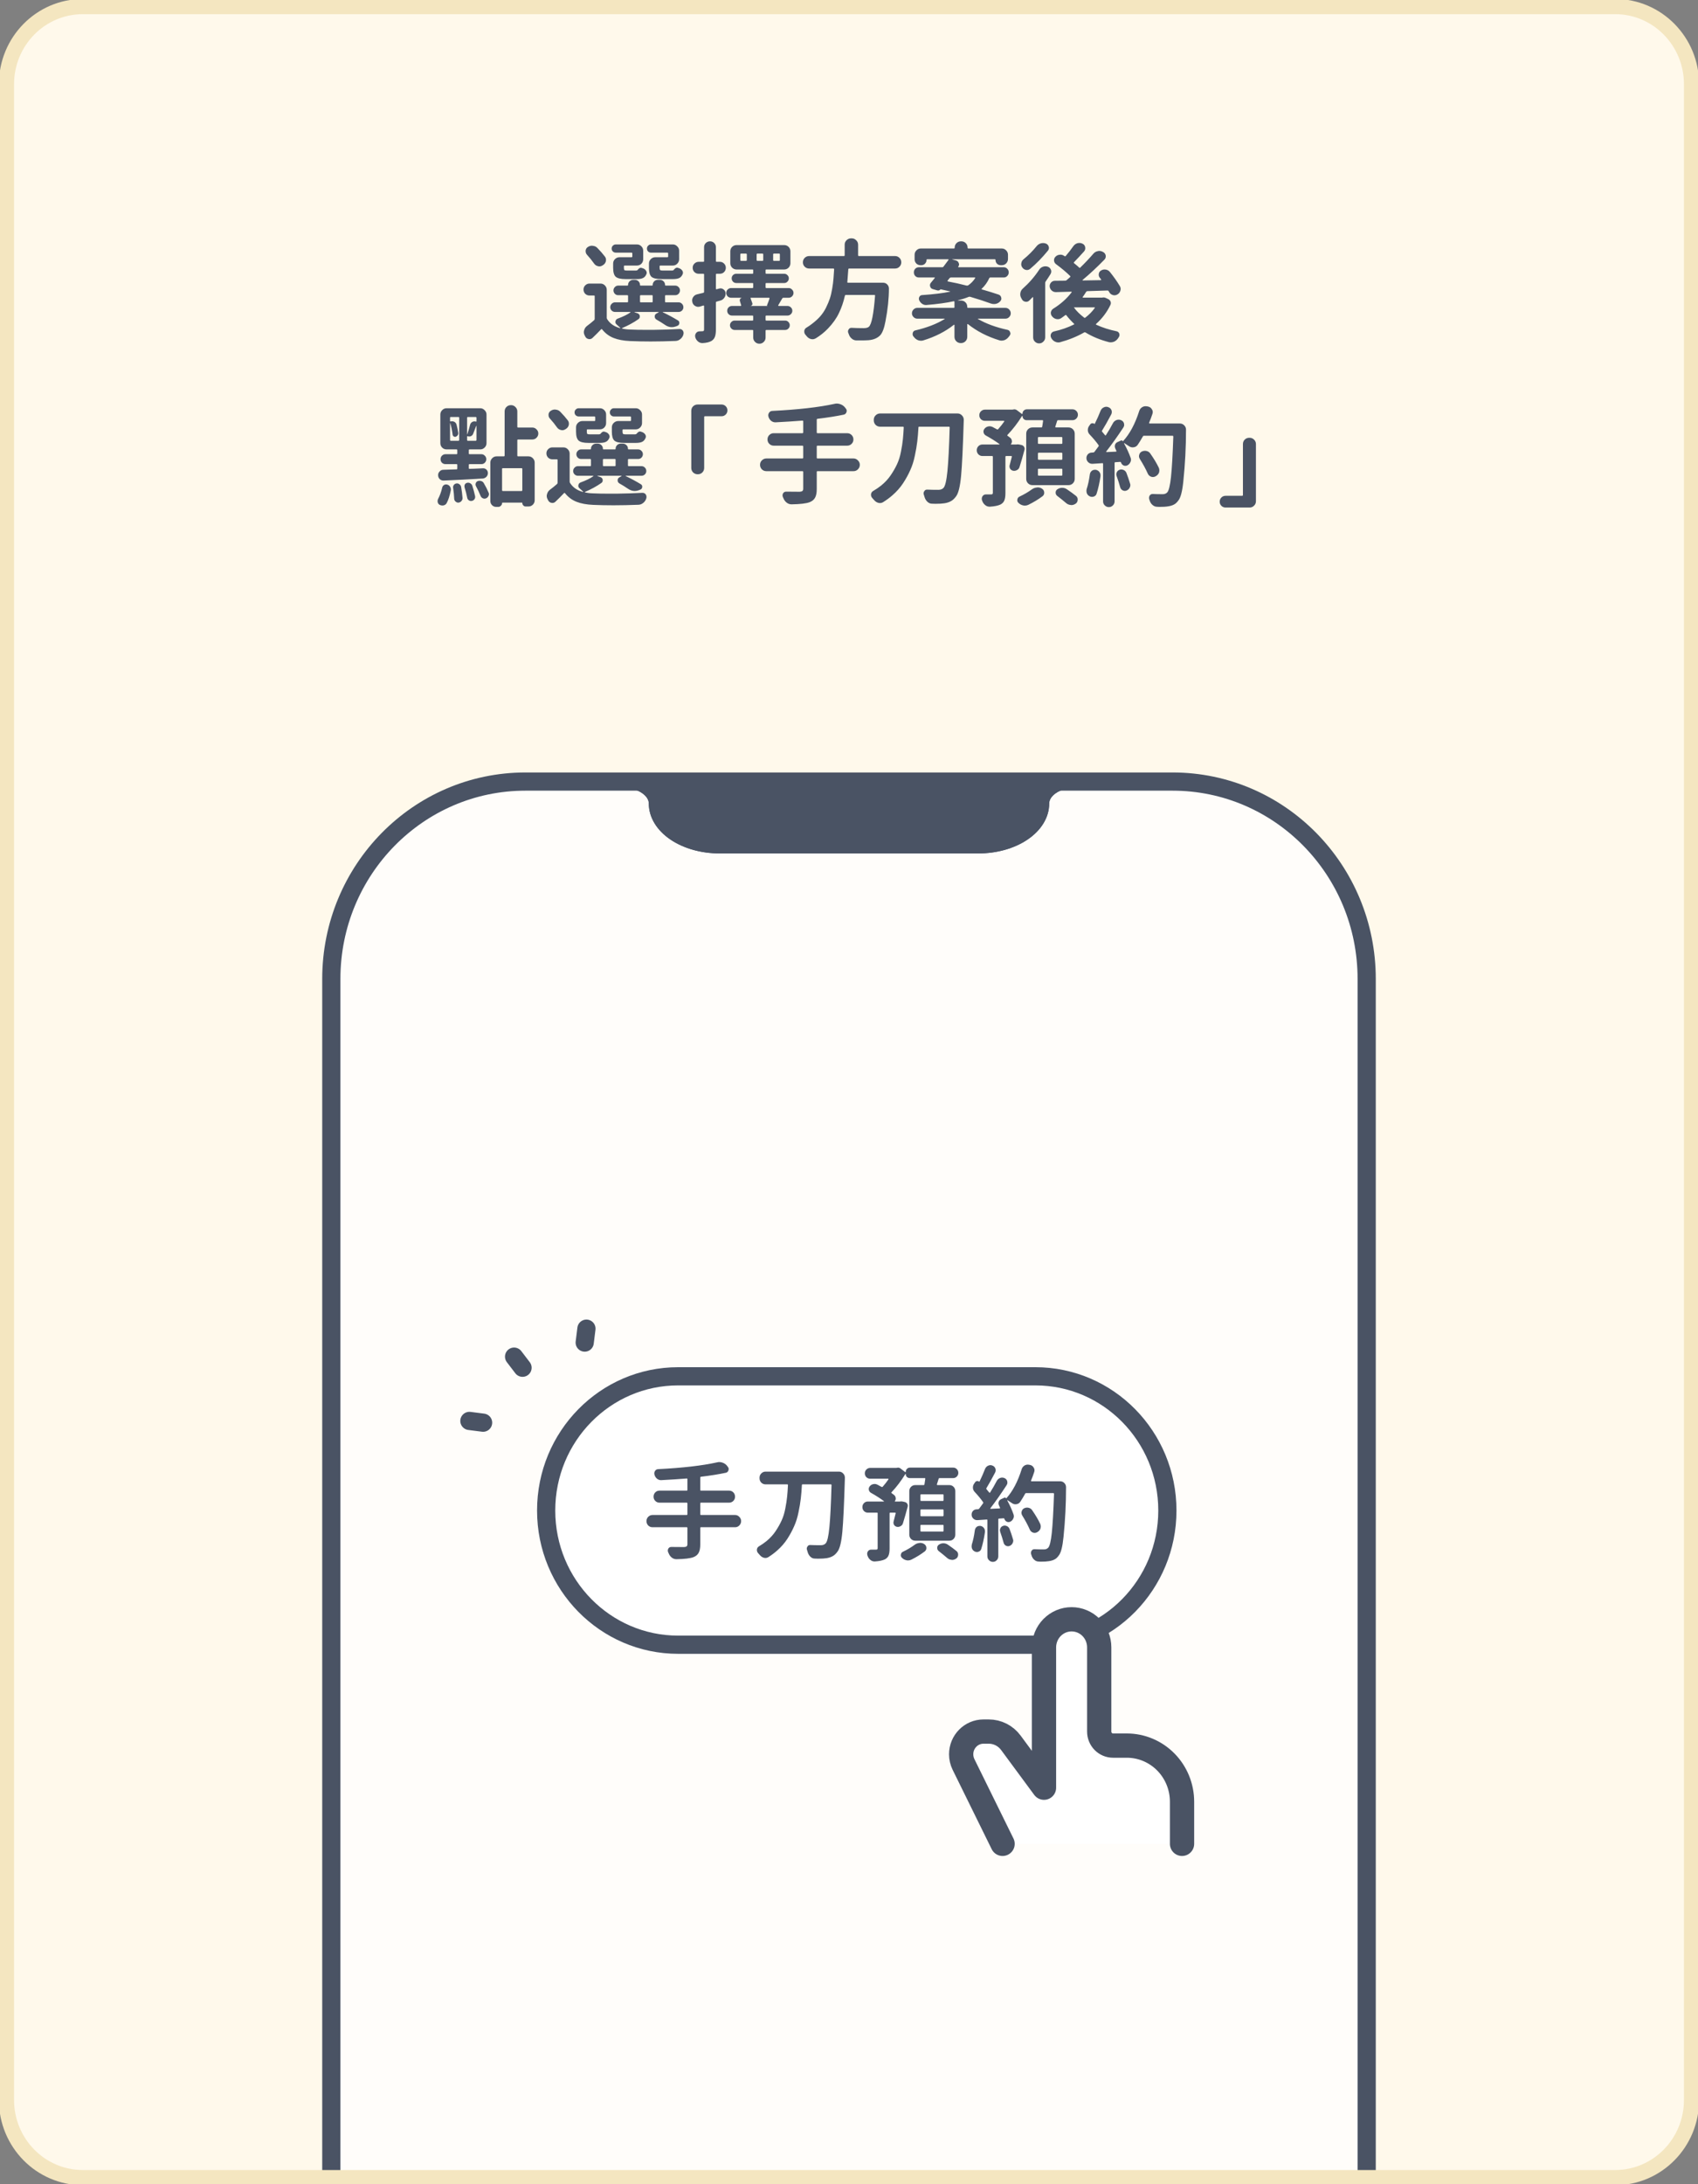 <svg width="280" height="360" viewBox="0 0 280 360" fill="none" xmlns="http://www.w3.org/2000/svg">
<rect x="0" y="0" width="280" height="360" fill="#808080" stroke="none"/>
<g clip-path="url(#clip0_1970_14597)">
<mask id="mask0_1970_14597" style="mask-type:luminance" maskUnits="userSpaceOnUse" x="0" y="0" width="280" height="360">
<path d="M266.341 0H13.659C6.115 0 0 6.214 0 13.88V346.12C0 353.786 6.115 360 13.659 360H266.341C273.885 360 280 353.786 280 346.12V13.88C280 6.214 273.885 0 266.341 0Z" fill="white"/>
</mask>
<g mask="url(#mask0_1970_14597)">
<path d="M266.341 0H13.659C6.115 0 0 6.214 0 13.88V346.12C0 353.786 6.115 360 13.659 360H266.341C273.885 360 280 353.786 280 346.12V13.88C280 6.214 273.885 0 266.341 0Z" fill="#FFF9EB"/>
<path d="M193.354 128.819H86.646C68.966 128.819 54.634 143.383 54.634 161.349V421.59C54.634 439.557 68.966 454.121 86.646 454.121H193.354C211.034 454.121 225.366 439.557 225.366 421.59V161.349C225.366 143.383 211.034 128.819 193.354 128.819Z" fill="#FFFDFA" stroke="#4A5364" stroke-width="3" stroke-linecap="round" stroke-linejoin="round"/>
<path d="M86.646 128.819H102.652C104.068 128.819 105.424 129.2 106.425 129.878C107.426 130.556 107.988 131.476 107.988 132.434C107.988 134.351 109.112 136.189 111.113 137.545C113.114 138.901 115.829 139.663 118.659 139.663H161.341C164.171 139.663 166.886 138.901 168.887 137.545C170.888 136.189 172.012 134.351 172.012 132.434C172.012 131.476 172.574 130.556 173.575 129.878C174.576 129.2 175.932 128.819 177.348 128.819H193.354" fill="#4A5364"/>
<path d="M86.646 128.819H102.652C104.068 128.819 105.424 129.2 106.425 129.878C107.426 130.556 107.988 131.476 107.988 132.434C107.988 134.351 109.112 136.189 111.113 137.545C113.114 138.901 115.829 139.663 118.659 139.663H161.341C164.171 139.663 166.886 138.901 168.887 137.545C170.888 136.189 172.012 134.351 172.012 132.434C172.012 131.476 172.574 130.556 173.575 129.878C174.576 129.2 175.932 128.819 177.348 128.819H193.354" stroke="#4A5364" stroke-width="2" stroke-linecap="round" stroke-linejoin="round"/>
<path d="M86.646 128.819H102.652C104.068 128.819 105.424 129.2 106.425 129.878C107.426 130.556 107.988 131.476 107.988 132.434C107.988 134.351 109.112 136.189 111.113 137.545C113.114 138.901 115.829 139.663 118.659 139.663H161.341C164.171 139.663 166.886 138.901 168.887 137.545C170.888 136.189 172.012 134.351 172.012 132.434C172.012 131.476 172.574 130.556 173.575 129.878C174.576 129.2 175.932 128.819 177.348 128.819H193.354" fill="#4A5364"/>
<path d="M86.646 128.819H102.652C104.068 128.819 105.424 129.2 106.425 129.878C107.426 130.556 107.988 131.476 107.988 132.434C107.988 134.351 109.112 136.189 111.113 137.545C113.114 138.901 115.829 139.663 118.659 139.663H161.341C164.171 139.663 166.886 138.901 168.887 137.545C170.888 136.189 172.012 134.351 172.012 132.434C172.012 131.476 172.574 130.556 173.575 129.878C174.576 129.2 175.932 128.819 177.348 128.819H193.354" stroke="#4A5364" stroke-width="2" stroke-linecap="round" stroke-linejoin="round"/>
<path d="M170.732 226.843H111.829C99.807 226.843 90.061 236.747 90.061 248.964C90.061 261.181 99.807 271.084 111.829 271.084H170.732C182.754 271.084 192.5 261.181 192.5 248.964C192.5 236.747 182.754 226.843 170.732 226.843Z" fill="white"/>
<path d="M121.226 249.703C121.493 249.703 121.721 249.804 121.91 250.007C122.11 250.199 122.21 250.431 122.21 250.702V250.719C122.21 250.99 122.11 251.227 121.91 251.431C121.721 251.623 121.493 251.719 121.226 251.719H115.59C115.513 251.719 115.474 251.758 115.474 251.837V254.549C115.474 255.158 115.385 255.621 115.207 255.937C115.041 256.254 114.757 256.491 114.357 256.649C113.823 256.853 112.889 256.965 111.556 256.988C111.545 256.988 111.539 256.988 111.539 256.988C111.262 256.988 111.011 256.903 110.789 256.734C110.556 256.553 110.383 256.322 110.272 256.039C110.239 255.971 110.206 255.898 110.172 255.819C110.139 255.728 110.122 255.644 110.122 255.564C110.122 255.452 110.15 255.344 110.206 255.243C110.317 255.062 110.478 254.972 110.689 254.972C110.689 254.972 110.695 254.972 110.706 254.972C111.328 254.983 112.028 254.988 112.807 254.988C113.006 254.977 113.146 254.938 113.223 254.87C113.312 254.802 113.356 254.684 113.356 254.514V251.837C113.356 251.758 113.312 251.719 113.223 251.719H107.587C107.321 251.719 107.087 251.623 106.887 251.431C106.699 251.227 106.604 250.99 106.604 250.719V250.702C106.604 250.431 106.699 250.199 106.887 250.007C107.087 249.804 107.321 249.703 107.587 249.703H113.223C113.312 249.703 113.356 249.657 113.356 249.567V247.805C113.356 247.715 113.312 247.67 113.223 247.67H108.754C108.477 247.67 108.243 247.573 108.054 247.382C107.866 247.189 107.771 246.958 107.771 246.687C107.771 246.404 107.866 246.167 108.054 245.975C108.243 245.783 108.477 245.687 108.754 245.687H113.223C113.312 245.687 113.356 245.648 113.356 245.569V243.807C113.356 243.717 113.312 243.677 113.223 243.688C111.933 243.789 110.539 243.88 109.038 243.959C109.016 243.959 108.999 243.959 108.988 243.959C108.754 243.959 108.538 243.88 108.338 243.722C108.138 243.553 107.999 243.332 107.921 243.061C107.899 242.982 107.888 242.909 107.888 242.84C107.888 242.705 107.926 242.575 108.005 242.451C108.127 242.259 108.299 242.158 108.521 242.146C112.557 241.943 115.796 241.57 118.242 241.028C118.364 240.994 118.486 240.977 118.608 240.977C118.775 240.977 118.942 241.006 119.108 241.062C119.398 241.152 119.642 241.31 119.843 241.537L120.009 241.756C120.109 241.87 120.159 241.994 120.159 242.129C120.159 242.197 120.148 242.264 120.126 242.332C120.059 242.547 119.92 242.683 119.709 242.739C118.542 242.988 117.169 243.208 115.59 243.4C115.513 243.411 115.474 243.456 115.474 243.535V245.569C115.474 245.648 115.513 245.687 115.59 245.687H120.226C120.503 245.687 120.737 245.783 120.926 245.975C121.115 246.167 121.209 246.404 121.209 246.687C121.209 246.958 121.115 247.189 120.926 247.382C120.737 247.573 120.503 247.67 120.226 247.67H115.59C115.513 247.67 115.474 247.715 115.474 247.805V249.567C115.474 249.657 115.513 249.703 115.59 249.703H121.226ZM125.248 243.553C125.248 243.281 125.342 243.049 125.531 242.858C125.731 242.655 125.965 242.552 126.231 242.552H138.352C138.62 242.552 138.848 242.655 139.036 242.858C139.225 243.049 139.32 243.281 139.32 243.553V243.62C139.198 247.845 139.058 250.799 138.903 252.481C138.748 254.153 138.486 255.231 138.119 255.717C137.863 256.079 137.597 256.333 137.319 256.48C137.052 256.637 136.713 256.751 136.302 256.819C135.957 256.875 135.49 256.903 134.901 256.903C134.735 256.903 134.551 256.898 134.351 256.886C134.084 256.886 133.845 256.785 133.634 256.581C133.434 256.389 133.289 256.152 133.201 255.87C133.167 255.734 133.129 255.604 133.084 255.48C133.05 255.401 133.034 255.322 133.034 255.243C133.034 255.13 133.067 255.022 133.134 254.921C133.234 254.74 133.378 254.65 133.568 254.65C133.579 254.65 133.59 254.65 133.601 254.65C134.101 254.673 134.684 254.684 135.352 254.684C135.696 254.684 135.963 254.582 136.152 254.379C136.419 254.097 136.625 253.204 136.769 251.702C136.913 250.223 137.03 247.912 137.119 244.772C137.119 244.693 137.074 244.653 136.986 244.653H132.35C132.273 244.653 132.233 244.693 132.233 244.772C132.189 245.596 132.128 246.336 132.051 246.992C131.972 247.681 131.845 248.443 131.667 249.279C131.5 250.115 131.261 250.877 130.949 251.566C130.65 252.255 130.278 252.945 129.833 253.633C129.388 254.322 128.826 254.966 128.149 255.564C127.715 255.949 127.232 256.31 126.698 256.649C126.543 256.74 126.382 256.785 126.215 256.785C126.125 256.785 126.043 256.774 125.965 256.751C125.709 256.683 125.487 256.536 125.297 256.31C125.209 256.198 125.114 256.09 125.014 255.989C124.881 255.841 124.814 255.672 124.814 255.48C124.814 255.446 124.814 255.413 124.814 255.379C124.848 255.152 124.959 254.983 125.148 254.87C125.603 254.599 126.02 254.311 126.398 254.006C127.01 253.498 127.509 252.95 127.899 252.363C128.299 251.764 128.633 251.171 128.899 250.583C129.166 249.996 129.366 249.341 129.499 248.619C129.643 247.884 129.744 247.229 129.8 246.653C129.855 246.111 129.899 245.49 129.933 244.79C129.933 244.698 129.894 244.653 129.816 244.653H126.231C125.965 244.653 125.731 244.558 125.531 244.365C125.342 244.162 125.248 243.925 125.248 243.654V243.553ZM155.462 247.382C155.551 247.382 155.596 247.342 155.596 247.263V246.415C155.596 246.336 155.551 246.297 155.462 246.297H151.911C151.822 246.297 151.778 246.336 151.778 246.415V247.263C151.778 247.342 151.822 247.382 151.911 247.382H155.462ZM155.462 249.906C155.551 249.906 155.596 249.861 155.596 249.771V248.923C155.596 248.833 155.551 248.788 155.462 248.788H151.911C151.822 248.788 151.778 248.833 151.778 248.923V249.771C151.778 249.861 151.822 249.906 151.911 249.906H155.462ZM155.462 252.43C155.551 252.43 155.596 252.391 155.596 252.311V251.447C155.596 251.368 155.551 251.329 155.462 251.329H151.911C151.822 251.329 151.778 251.368 151.778 251.447V252.311C151.778 252.391 151.822 252.43 151.911 252.43H155.462ZM148.893 251.075C148.827 251.29 148.694 251.447 148.493 251.549C148.36 251.629 148.221 251.668 148.076 251.668C148.01 251.668 147.948 251.663 147.893 251.651C147.693 251.606 147.537 251.499 147.426 251.329C147.359 251.205 147.326 251.08 147.326 250.956C147.326 250.889 147.337 250.821 147.359 250.753C147.459 250.369 147.57 249.928 147.693 249.431C147.704 249.352 147.671 249.313 147.593 249.313H146.826C146.737 249.313 146.693 249.352 146.693 249.431V255.192C146.693 255.701 146.637 256.09 146.526 256.361C146.414 256.644 146.209 256.864 145.909 257.022C145.52 257.202 144.97 257.316 144.258 257.361C144.236 257.361 144.22 257.361 144.209 257.361C143.952 257.361 143.724 257.276 143.525 257.107C143.302 256.925 143.147 256.694 143.058 256.412C143.047 256.378 143.036 256.349 143.024 256.327C143.002 256.248 142.991 256.169 142.991 256.09C142.991 255.955 143.03 255.825 143.108 255.701C143.241 255.508 143.419 255.413 143.642 255.413H144.425C144.547 255.413 144.625 255.395 144.658 255.361C144.703 255.316 144.725 255.249 144.725 255.158V249.431C144.725 249.352 144.687 249.313 144.608 249.313H143.091C142.847 249.313 142.635 249.222 142.458 249.042C142.291 248.861 142.208 248.646 142.208 248.398C142.208 248.149 142.291 247.935 142.458 247.754C142.635 247.573 142.847 247.483 143.091 247.483H145.725C145.748 247.483 145.759 247.477 145.759 247.466C145.77 247.443 145.77 247.427 145.759 247.415C145.136 246.952 144.43 246.5 143.642 246.06C143.452 245.958 143.33 245.8 143.275 245.585C143.264 245.529 143.258 245.472 143.258 245.416C143.258 245.269 143.308 245.128 143.408 244.993C143.552 244.801 143.742 244.676 143.975 244.62C144.063 244.597 144.147 244.586 144.225 244.586C144.369 244.586 144.514 244.62 144.658 244.687C144.891 244.812 145.13 244.941 145.375 245.078C145.442 245.111 145.504 245.1 145.559 245.043C145.925 244.626 146.242 244.219 146.509 243.823C146.52 243.801 146.52 243.778 146.509 243.756C146.498 243.733 146.476 243.722 146.443 243.722H143.491C143.246 243.722 143.036 243.637 142.858 243.468C142.691 243.287 142.608 243.078 142.608 242.84C142.608 242.592 142.691 242.383 142.858 242.214C143.036 242.033 143.246 241.943 143.491 241.943H147.793C147.826 241.943 147.854 241.937 147.877 241.926C147.954 241.904 148.026 241.892 148.093 241.892C148.227 241.892 148.349 241.931 148.46 242.01L149.277 242.637C149.299 242.649 149.316 242.649 149.327 242.637C149.349 242.626 149.36 242.609 149.36 242.586C149.36 242.395 149.427 242.231 149.56 242.095C149.693 241.96 149.861 241.892 150.06 241.892H157.18C157.413 241.892 157.614 241.976 157.78 242.146C157.946 242.316 158.03 242.519 158.03 242.756C158.03 242.993 157.946 243.197 157.78 243.366C157.614 243.535 157.413 243.62 157.18 243.62H154.946C154.857 243.62 154.802 243.659 154.779 243.739C154.69 244.055 154.596 244.36 154.495 244.653C154.484 244.676 154.49 244.705 154.512 244.738C154.534 244.761 154.557 244.772 154.579 244.772H156.546C156.824 244.772 157.058 244.869 157.246 245.06C157.435 245.252 157.53 245.49 157.53 245.772V252.939C157.53 253.221 157.435 253.458 157.246 253.65C157.058 253.843 156.824 253.938 156.546 253.938H150.928C150.649 253.938 150.416 253.843 150.227 253.65C150.038 253.458 149.943 253.221 149.943 252.939V245.772C149.943 245.49 150.038 245.252 150.227 245.06C150.416 244.869 150.649 244.772 150.928 244.772H152.311C152.389 244.772 152.434 244.727 152.445 244.637C152.489 244.422 152.533 244.129 152.578 243.756C152.589 243.665 152.556 243.62 152.478 243.62H150.027C149.838 243.62 149.677 243.558 149.544 243.434C149.421 243.298 149.36 243.134 149.36 242.943C149.36 242.931 149.349 242.925 149.327 242.925C149.316 242.925 149.31 242.925 149.31 242.925C148.61 244.066 147.849 245.072 147.026 245.942C146.959 245.998 146.965 246.054 147.043 246.111C147.176 246.201 147.304 246.297 147.426 246.399C147.582 246.523 147.671 246.681 147.693 246.873C147.704 246.907 147.709 246.941 147.709 246.975C147.709 247.133 147.66 247.28 147.559 247.415C147.548 247.427 147.548 247.443 147.559 247.466C147.57 247.477 147.582 247.483 147.593 247.483H148.293C148.315 247.483 148.338 247.483 148.36 247.483C148.526 247.449 148.688 247.449 148.843 247.483L149.227 247.568C149.394 247.613 149.522 247.709 149.61 247.856C149.699 248.003 149.721 248.161 149.677 248.331C149.399 249.38 149.138 250.295 148.893 251.075ZM150.844 254.599C151.078 254.43 151.339 254.333 151.628 254.311C151.661 254.3 151.694 254.294 151.728 254.294C151.973 254.294 152.2 254.362 152.411 254.497L152.428 254.514C152.65 254.661 152.761 254.876 152.761 255.158C152.761 255.373 152.673 255.553 152.495 255.701C151.827 256.209 151.083 256.666 150.261 257.073C150.094 257.152 149.916 257.191 149.727 257.191C149.638 257.191 149.549 257.18 149.46 257.157C149.183 257.101 148.938 256.965 148.727 256.751C148.604 256.637 148.543 256.497 148.543 256.327C148.543 256.293 148.549 256.254 148.56 256.209C148.593 255.994 148.71 255.841 148.91 255.751C149.622 255.413 150.266 255.028 150.844 254.599ZM154.796 255.649C154.629 255.514 154.545 255.339 154.545 255.125C154.545 254.898 154.634 254.723 154.813 254.599C155.046 254.441 155.296 254.362 155.562 254.362C155.84 254.362 156.091 254.441 156.313 254.599C156.857 254.972 157.33 255.322 157.73 255.649C157.908 255.796 157.997 255.989 157.997 256.225C157.997 256.508 157.891 256.729 157.68 256.886H157.663C157.463 257.033 157.246 257.107 157.013 257.107C156.969 257.107 156.93 257.101 156.896 257.089C156.618 257.067 156.374 256.959 156.163 256.768C155.774 256.428 155.318 256.056 154.796 255.649ZM160.752 252.21C160.785 251.984 160.89 251.798 161.068 251.651C161.213 251.549 161.368 251.499 161.535 251.499C161.58 251.499 161.629 251.499 161.685 251.499C161.919 251.544 162.107 251.663 162.251 251.854C162.363 252.012 162.419 252.187 162.419 252.38C162.419 252.425 162.419 252.47 162.419 252.515C162.263 253.588 162.058 254.52 161.802 255.31C161.735 255.525 161.591 255.672 161.368 255.751C161.279 255.785 161.184 255.802 161.084 255.802C160.962 255.802 160.845 255.773 160.734 255.717C160.524 255.616 160.373 255.458 160.285 255.243C160.24 255.119 160.218 254.994 160.218 254.87C160.218 254.768 160.229 254.667 160.251 254.565C160.462 253.921 160.629 253.136 160.752 252.21ZM164.936 252.481C164.903 252.391 164.886 252.3 164.886 252.21C164.886 252.108 164.914 252.001 164.969 251.888C165.058 251.696 165.203 251.566 165.403 251.499C165.492 251.465 165.581 251.447 165.67 251.447C165.792 251.447 165.914 251.476 166.037 251.532C166.236 251.623 166.381 251.775 166.47 251.99C166.681 252.543 166.871 253.108 167.037 253.684C167.07 253.775 167.087 253.859 167.087 253.938C167.087 254.085 167.048 254.226 166.97 254.362C166.859 254.576 166.692 254.723 166.47 254.802C166.381 254.837 166.298 254.853 166.22 254.853C166.098 254.853 165.975 254.819 165.853 254.752C165.664 254.639 165.542 254.469 165.486 254.243C165.342 253.701 165.158 253.114 164.936 252.481ZM170.021 244.027C170.01 244.05 170.01 244.077 170.021 244.111C170.044 244.134 170.072 244.145 170.105 244.145H174.823C175.09 244.145 175.318 244.241 175.507 244.433C175.696 244.626 175.79 244.851 175.79 245.111C175.79 247.879 175.651 250.612 175.374 253.312C175.218 254.893 174.962 255.91 174.606 256.361C174.384 256.677 174.151 256.898 173.906 257.022C173.661 257.157 173.351 257.253 172.973 257.31C172.661 257.366 172.2 257.395 171.589 257.395C171.489 257.395 171.389 257.389 171.288 257.377C171.011 257.377 170.766 257.282 170.555 257.089C170.344 256.909 170.194 256.671 170.105 256.378C170.094 256.31 170.072 256.243 170.039 256.174C170.015 256.095 170.004 256.022 170.004 255.955C170.004 255.83 170.039 255.712 170.105 255.598C170.216 255.429 170.371 255.344 170.571 255.344C170.583 255.344 170.594 255.344 170.605 255.344C171.049 255.368 171.561 255.379 172.139 255.379C172.439 255.379 172.678 255.283 172.856 255.09C173.101 254.819 173.295 254.012 173.439 252.668C173.584 251.312 173.706 249.166 173.807 246.23C173.807 246.138 173.761 246.093 173.673 246.093H169.221C169.132 246.093 169.071 246.133 169.038 246.212C168.76 246.709 168.493 247.15 168.237 247.534C168.082 247.76 167.87 247.89 167.604 247.924C167.548 247.935 167.498 247.94 167.454 247.94C167.243 247.94 167.042 247.873 166.854 247.737C166.609 247.568 166.37 247.409 166.136 247.263C166.125 247.251 166.114 247.251 166.103 247.263C166.092 247.274 166.092 247.291 166.103 247.314C166.537 248.115 166.882 248.884 167.137 249.618C167.17 249.719 167.187 249.821 167.187 249.922C167.187 250.047 167.154 250.171 167.087 250.295C166.987 250.522 166.825 250.691 166.603 250.804C166.504 250.849 166.404 250.871 166.303 250.871C166.203 250.871 166.103 250.849 166.003 250.804C165.815 250.702 165.687 250.544 165.62 250.329C165.598 250.262 165.553 250.234 165.486 250.245L164.736 250.295C164.658 250.295 164.619 250.341 164.619 250.431V256.513C164.619 256.774 164.531 256.988 164.352 257.157C164.186 257.338 163.975 257.429 163.719 257.429C163.475 257.429 163.263 257.338 163.085 257.157C162.908 256.988 162.818 256.774 162.818 256.513V250.567C162.818 250.476 162.78 250.437 162.702 250.448L161.184 250.55C161.162 250.55 161.14 250.55 161.118 250.55C160.896 250.55 160.701 250.476 160.535 250.329C160.345 250.171 160.24 249.962 160.218 249.703C160.218 249.68 160.218 249.652 160.218 249.618C160.218 249.415 160.285 249.228 160.418 249.058C160.573 248.878 160.774 248.782 161.018 248.77L161.268 248.754C161.346 248.754 161.412 248.72 161.468 248.652C161.713 248.336 161.924 248.048 162.102 247.788C162.158 247.72 162.158 247.647 162.102 247.568C161.757 247.071 161.301 246.518 160.734 245.908C160.557 245.726 160.457 245.512 160.435 245.263C160.435 245.229 160.435 245.196 160.435 245.162C160.435 244.959 160.49 244.766 160.601 244.586L160.818 244.281C160.885 244.179 160.979 244.123 161.102 244.111C161.235 244.089 161.352 244.117 161.452 244.196C161.485 244.23 161.507 244.23 161.518 244.196C161.863 243.496 162.163 242.813 162.419 242.146C162.519 241.886 162.685 241.7 162.919 241.587C163.052 241.519 163.185 241.485 163.319 241.485C163.43 241.485 163.535 241.508 163.636 241.553C163.869 241.632 164.036 241.79 164.135 242.028C164.169 242.129 164.186 242.231 164.186 242.332C164.186 242.468 164.153 242.597 164.086 242.722C163.519 243.807 163.046 244.653 162.669 245.263C162.624 245.331 162.63 245.399 162.685 245.467C162.818 245.625 162.963 245.8 163.119 245.992C163.174 246.06 163.225 246.06 163.269 245.992C163.658 245.382 164.019 244.755 164.352 244.111C164.475 243.874 164.658 243.705 164.903 243.603C165.025 243.558 165.142 243.535 165.253 243.535C165.386 243.535 165.514 243.564 165.636 243.62C165.859 243.71 166.008 243.874 166.087 244.111C166.109 244.201 166.12 244.286 166.12 244.365C166.12 244.512 166.076 244.653 165.986 244.79C165.031 246.257 164.141 247.523 163.319 248.584C163.296 248.607 163.291 248.63 163.302 248.652C163.313 248.675 163.336 248.686 163.369 248.686L164.836 248.619C164.87 248.619 164.892 248.607 164.903 248.584C164.914 248.561 164.914 248.534 164.903 248.5C164.847 248.376 164.792 248.251 164.736 248.127C164.68 248.014 164.653 247.901 164.653 247.788C164.653 247.697 164.664 247.613 164.686 247.534C164.753 247.33 164.886 247.184 165.086 247.094L165.603 246.856C165.736 246.8 165.837 246.833 165.903 246.958C165.914 246.981 165.926 246.981 165.937 246.958C166.982 245.817 167.826 244.219 168.471 242.163C168.549 241.904 168.704 241.7 168.937 241.553C169.105 241.452 169.282 241.4 169.471 241.4C169.549 241.4 169.621 241.406 169.688 241.418L169.855 241.452C170.121 241.508 170.322 241.655 170.455 241.892C170.544 242.028 170.588 242.174 170.588 242.332C170.588 242.423 170.571 242.519 170.538 242.621C170.394 243.072 170.221 243.541 170.021 244.027ZM171.522 251.143C171.589 251.29 171.622 251.436 171.622 251.584C171.622 251.696 171.605 251.814 171.572 251.939C171.472 252.199 171.294 252.396 171.038 252.532L171.022 252.549C170.889 252.617 170.755 252.651 170.622 252.651C170.522 252.651 170.422 252.633 170.322 252.599C170.077 252.498 169.904 252.329 169.805 252.091C169.482 251.357 169.071 250.589 168.571 249.787C168.482 249.64 168.437 249.494 168.437 249.346C168.437 249.267 168.449 249.195 168.471 249.127C168.527 248.889 168.66 248.714 168.871 248.601C169.027 248.522 169.187 248.482 169.355 248.482C169.444 248.482 169.532 248.494 169.621 248.516C169.877 248.573 170.077 248.714 170.221 248.94C170.766 249.731 171.199 250.465 171.522 251.143Z" fill="#4A5364"/>
<path d="M170.732 226.843H111.829C99.807 226.843 90.061 236.747 90.061 248.964C90.061 261.181 99.807 271.084 111.829 271.084H170.732C182.754 271.084 192.5 261.181 192.5 248.964C192.5 236.747 182.754 226.843 170.732 226.843Z" stroke="#4A5364" stroke-width="3"/>
<path d="M194.918 303.903V296.964C194.918 294.509 193.96 292.156 192.252 290.421C190.544 288.686 188.228 287.711 185.813 287.711H183.537C182.933 287.711 182.353 287.467 181.927 287.034C181.5 286.6 181.26 286.011 181.26 285.398V271.518C181.26 270.291 180.78 269.114 179.926 268.247C179.073 267.379 177.914 266.892 176.707 266.892C175.5 266.892 174.342 267.379 173.488 268.247C172.635 269.114 172.155 270.291 172.155 271.518V294.651L166.691 287.248C166.267 286.674 165.717 286.207 165.085 285.886C164.453 285.565 163.756 285.398 163.049 285.398H162.179C160.144 285.398 158.496 287.073 158.496 289.141C158.496 289.721 158.628 290.294 158.883 290.815L165.325 303.903" fill="white"/>
<path d="M194.918 303.903V296.964C194.918 294.509 193.96 292.156 192.252 290.421C190.544 288.686 188.228 287.711 185.813 287.711H183.537C182.933 287.711 182.353 287.467 181.927 287.034C181.5 286.6 181.26 286.011 181.26 285.398V271.518C181.26 270.291 180.78 269.114 179.926 268.247C179.073 267.379 177.914 266.892 176.707 266.892C175.5 266.892 174.342 267.379 173.488 268.247C172.635 269.114 172.155 270.291 172.155 271.518V294.651L166.691 287.248C166.267 286.674 165.717 286.207 165.085 285.886C164.453 285.565 163.756 285.398 163.049 285.398H162.179C160.144 285.398 158.496 287.073 158.496 289.141C158.496 289.721 158.628 290.294 158.883 290.815L165.325 303.903" stroke="#4A5364" stroke-width="4" stroke-linecap="round" stroke-linejoin="round"/>
<path d="M86.167 225.431L84.772 223.603M79.662 234.487L77.404 234.198M96.417 221.285L96.703 218.991" stroke="#4A5364" stroke-width="3" stroke-linecap="round" stroke-linejoin="round"/>
</g>
<path d="M266.341 1.084H13.659C6.704 1.084 1.067 6.813 1.067 13.88V346.121C1.067 353.187 6.704 358.916 13.659 358.916H266.341C273.296 358.916 278.933 353.187 278.933 346.121V13.88C278.933 6.813 273.296 1.084 266.341 1.084Z" stroke="#F4E6C0" stroke-width="2.5"/>
<path d="M110.037 42.397C110.131 42.397 110.178 42.355 110.178 42.273V41.781C110.178 41.688 110.131 41.641 110.037 41.641H107.348C107.16 41.641 107.002 41.576 106.873 41.447C106.744 41.318 106.68 41.16 106.68 40.973C106.68 40.785 106.744 40.627 106.873 40.498C107.002 40.357 107.16 40.287 107.348 40.287H110.951C111.232 40.287 111.473 40.393 111.672 40.603C111.883 40.803 111.988 41.043 111.988 41.324V42.73C111.988 43.012 111.883 43.258 111.672 43.469C111.473 43.668 111.232 43.768 110.951 43.768H108.895C108.812 43.768 108.771 43.815 108.771 43.908V44.137C108.771 44.324 108.801 44.447 108.859 44.506C108.93 44.565 109.076 44.594 109.299 44.594H110.758C110.934 44.594 111.051 44.553 111.109 44.471C111.297 44.236 111.479 44.119 111.654 44.119C111.713 44.119 111.766 44.131 111.812 44.154C111.871 44.178 111.93 44.195 111.988 44.207C112.211 44.289 112.387 44.424 112.516 44.611C112.586 44.717 112.621 44.828 112.621 44.945C112.621 45.027 112.604 45.109 112.568 45.191C112.439 45.496 112.252 45.707 112.006 45.824C111.76 45.941 111.42 46 110.986 46H109.053C108.244 46 107.699 45.871 107.418 45.613C107.148 45.355 107.014 44.869 107.014 44.154V43.434C107.014 43.152 107.113 42.912 107.312 42.713C107.523 42.502 107.77 42.397 108.051 42.397H110.037ZM104.131 42.397C104.225 42.397 104.271 42.355 104.271 42.273V41.781C104.271 41.688 104.225 41.641 104.131 41.641H101.547C101.359 41.641 101.195 41.576 101.055 41.447C100.926 41.318 100.861 41.16 100.861 40.973C100.861 40.785 100.926 40.627 101.055 40.498C101.195 40.357 101.359 40.287 101.547 40.287H105.027C105.32 40.287 105.566 40.393 105.766 40.603C105.965 40.803 106.064 41.043 106.064 41.324V42.73C106.064 43.012 105.965 43.258 105.766 43.469C105.566 43.668 105.32 43.768 105.027 43.768H103.006C102.924 43.768 102.883 43.815 102.883 43.908V44.154C102.883 44.342 102.912 44.465 102.971 44.523C103.041 44.57 103.193 44.594 103.428 44.594H104.799C104.975 44.594 105.098 44.553 105.168 44.471C105.332 44.248 105.502 44.137 105.678 44.137C105.736 44.137 105.789 44.148 105.836 44.172C105.895 44.195 105.959 44.213 106.029 44.225C106.252 44.307 106.422 44.441 106.539 44.629C106.609 44.734 106.645 44.846 106.645 44.963C106.645 45.033 106.627 45.109 106.592 45.191C106.463 45.496 106.275 45.707 106.029 45.824C105.783 45.941 105.455 46 105.045 46H103.146C102.361 46 101.822 45.871 101.529 45.613C101.248 45.355 101.107 44.869 101.107 44.154V43.434C101.107 43.152 101.207 42.912 101.406 42.713C101.617 42.502 101.863 42.397 102.145 42.397H104.131ZM99.736 42.273C99.865 42.438 99.93 42.619 99.93 42.818C99.93 42.889 99.924 42.965 99.912 43.047C99.842 43.328 99.684 43.545 99.438 43.697L99.35 43.75C99.186 43.855 99.016 43.908 98.84 43.908C98.769 43.908 98.693 43.897 98.611 43.873C98.342 43.815 98.125 43.668 97.961 43.434C97.644 42.977 97.252 42.49 96.783 41.975C96.643 41.81 96.572 41.623 96.572 41.412C96.572 41.377 96.572 41.342 96.572 41.307C96.596 41.049 96.719 40.85 96.941 40.709C97.152 40.568 97.381 40.498 97.627 40.498C97.662 40.498 97.703 40.504 97.75 40.516C98.055 40.539 98.307 40.656 98.506 40.867C98.998 41.371 99.408 41.84 99.736 42.273ZM105.678 48.654C105.584 48.654 105.537 48.695 105.537 48.777V49.709C105.537 49.791 105.584 49.832 105.678 49.832H107.506C107.588 49.832 107.629 49.791 107.629 49.709V48.777C107.629 48.695 107.588 48.654 107.506 48.654H105.678ZM104.658 51.414C104.635 51.414 104.623 51.42 104.623 51.432C104.623 51.443 104.629 51.455 104.641 51.467L105.098 51.625C105.32 51.695 105.455 51.842 105.502 52.065C105.502 52.111 105.502 52.152 105.502 52.188C105.502 52.363 105.426 52.504 105.273 52.609C104.488 53.16 103.586 53.652 102.566 54.086C102.555 54.098 102.549 54.115 102.549 54.139C102.549 54.15 102.561 54.156 102.584 54.156C102.971 54.25 103.416 54.303 103.92 54.315C104.635 54.35 105.531 54.367 106.609 54.367C106.973 54.367 107.354 54.367 107.752 54.367C109.346 54.344 110.775 54.297 112.041 54.227C112.053 54.227 112.064 54.227 112.076 54.227C112.287 54.227 112.463 54.315 112.604 54.49C112.686 54.619 112.727 54.754 112.727 54.895C112.727 54.965 112.715 55.041 112.691 55.123C112.691 55.123 112.691 55.129 112.691 55.141C112.598 55.445 112.434 55.691 112.199 55.879C111.965 56.078 111.701 56.184 111.408 56.195C109.943 56.254 108.572 56.283 107.295 56.283C106.088 56.283 104.963 56.26 103.92 56.213C102.83 56.166 101.916 55.996 101.178 55.703C100.439 55.41 99.812 54.941 99.297 54.297C99.238 54.227 99.18 54.221 99.121 54.279C98.629 54.795 98.16 55.264 97.715 55.685C97.574 55.826 97.404 55.897 97.205 55.897C97.158 55.897 97.106 55.891 97.047 55.879C96.801 55.832 96.619 55.691 96.502 55.457L96.414 55.281C96.32 55.105 96.273 54.924 96.273 54.736C96.273 54.643 96.291 54.543 96.326 54.438C96.397 54.156 96.549 53.922 96.783 53.734C97.24 53.395 97.639 53.072 97.978 52.768C98.037 52.709 98.066 52.633 98.066 52.539V48.83C98.066 48.748 98.025 48.707 97.943 48.707H97.205C96.936 48.707 96.701 48.613 96.502 48.426C96.314 48.227 96.221 47.992 96.221 47.723C96.221 47.453 96.314 47.225 96.502 47.037C96.701 46.838 96.936 46.738 97.205 46.738H99.016C99.309 46.738 99.555 46.844 99.754 47.055C99.953 47.254 100.053 47.494 100.053 47.775V52.363C100.053 52.457 100.076 52.539 100.123 52.609C100.58 53.336 101.289 53.828 102.25 54.086C102.262 54.086 102.273 54.08 102.285 54.068C102.297 54.057 102.297 54.045 102.285 54.033C102.109 53.869 101.91 53.688 101.688 53.488C101.547 53.371 101.477 53.23 101.477 53.066C101.477 53.031 101.482 52.996 101.494 52.961C101.529 52.75 101.646 52.603 101.846 52.522C102.748 52.193 103.445 51.853 103.938 51.502C103.961 51.49 103.967 51.473 103.955 51.449C103.955 51.426 103.943 51.414 103.92 51.414H101.424C101.201 51.414 101.014 51.338 100.861 51.185C100.709 51.033 100.633 50.852 100.633 50.641C100.633 50.418 100.709 50.23 100.861 50.078C101.014 49.914 101.201 49.832 101.424 49.832H103.428C103.521 49.832 103.568 49.791 103.568 49.709V48.777C103.568 48.695 103.521 48.654 103.428 48.654H101.934C101.723 48.654 101.541 48.578 101.389 48.426C101.236 48.262 101.16 48.074 101.16 47.863C101.16 47.652 101.236 47.471 101.389 47.318C101.541 47.154 101.723 47.072 101.934 47.072H103.463C103.533 47.072 103.568 47.037 103.568 46.967C103.568 46.732 103.65 46.533 103.814 46.369C103.979 46.205 104.178 46.123 104.412 46.123H104.693C104.928 46.123 105.127 46.205 105.291 46.369C105.455 46.533 105.537 46.732 105.537 46.967C105.537 47.037 105.578 47.072 105.66 47.072H107.523C107.594 47.072 107.629 47.037 107.629 46.967C107.629 46.732 107.711 46.533 107.875 46.369C108.039 46.205 108.238 46.123 108.473 46.123H108.824C109.059 46.123 109.258 46.205 109.422 46.369C109.586 46.533 109.668 46.732 109.668 46.967C109.668 47.037 109.703 47.072 109.773 47.072H111.355C111.566 47.072 111.748 47.154 111.9 47.318C112.053 47.471 112.129 47.652 112.129 47.863C112.129 48.074 112.053 48.262 111.9 48.426C111.748 48.578 111.566 48.654 111.355 48.654H109.791C109.709 48.654 109.668 48.695 109.668 48.777V49.709C109.668 49.791 109.709 49.832 109.791 49.832H111.9C112.123 49.832 112.311 49.914 112.463 50.078C112.615 50.23 112.691 50.418 112.691 50.641C112.691 50.852 112.615 51.033 112.463 51.185C112.311 51.338 112.123 51.414 111.9 51.414H109.316C109.293 51.414 109.281 51.426 109.281 51.449C109.281 51.461 109.287 51.467 109.299 51.467C110.225 51.912 111.051 52.357 111.777 52.803C111.941 52.897 112.023 53.031 112.023 53.207C112.023 53.465 111.906 53.635 111.672 53.717L111.443 53.805C111.221 53.887 111.004 53.928 110.793 53.928C110.395 53.928 110.014 53.799 109.65 53.541C109.205 53.236 108.742 52.949 108.262 52.68C108.062 52.562 107.963 52.393 107.963 52.17C107.963 51.947 108.057 51.783 108.244 51.678L108.596 51.484C108.607 51.473 108.613 51.461 108.613 51.449C108.613 51.426 108.602 51.414 108.578 51.414H104.658ZM118.58 47.565C118.662 47.541 118.744 47.529 118.826 47.529C118.979 47.529 119.125 47.576 119.266 47.67C119.488 47.81 119.617 48.01 119.652 48.268C119.652 48.315 119.652 48.367 119.652 48.426C119.652 48.637 119.594 48.836 119.477 49.023C119.324 49.27 119.119 49.434 118.861 49.516C118.615 49.586 118.387 49.65 118.176 49.709C118.094 49.732 118.053 49.785 118.053 49.867V54.297C118.053 54.812 118 55.211 117.895 55.492C117.801 55.773 117.619 56.002 117.35 56.178C117.01 56.389 116.518 56.512 115.873 56.547C115.85 56.547 115.826 56.547 115.803 56.547C115.545 56.547 115.311 56.459 115.1 56.283C114.877 56.096 114.725 55.855 114.643 55.562C114.631 55.492 114.625 55.422 114.625 55.352C114.625 55.199 114.672 55.053 114.766 54.912C114.918 54.713 115.111 54.613 115.346 54.613C115.557 54.613 115.709 54.607 115.803 54.596C115.908 54.596 115.984 54.578 116.031 54.543C116.078 54.496 116.102 54.414 116.102 54.297V50.447C116.102 50.412 116.09 50.389 116.066 50.377C116.043 50.353 116.014 50.348 115.979 50.359C115.803 50.406 115.609 50.465 115.398 50.535C115.305 50.559 115.211 50.57 115.117 50.57C114.953 50.57 114.789 50.523 114.625 50.43C114.379 50.277 114.227 50.066 114.168 49.797V49.762C114.145 49.68 114.133 49.603 114.133 49.533C114.133 49.334 114.186 49.152 114.291 48.988C114.443 48.742 114.66 48.584 114.941 48.514C115.059 48.49 115.229 48.449 115.451 48.391C115.686 48.332 115.861 48.291 115.979 48.268C116.061 48.244 116.102 48.185 116.102 48.092V45.244C116.102 45.162 116.061 45.121 115.979 45.121H115.205C114.936 45.121 114.701 45.027 114.502 44.84C114.314 44.641 114.221 44.406 114.221 44.137C114.221 43.867 114.314 43.639 114.502 43.451C114.701 43.252 114.936 43.152 115.205 43.152H115.979C116.061 43.152 116.102 43.111 116.102 43.029V40.744C116.102 40.475 116.195 40.246 116.383 40.059C116.582 39.871 116.816 39.777 117.086 39.777C117.355 39.777 117.584 39.871 117.771 40.059C117.959 40.246 118.053 40.475 118.053 40.744V43.029C118.053 43.111 118.1 43.152 118.193 43.152H118.703C118.984 43.152 119.219 43.252 119.406 43.451C119.594 43.639 119.688 43.867 119.688 44.137C119.688 44.406 119.594 44.641 119.406 44.84C119.219 45.027 118.984 45.121 118.703 45.121H118.193C118.1 45.121 118.053 45.162 118.053 45.244V47.582C118.053 47.617 118.064 47.647 118.088 47.67C118.123 47.682 118.152 47.682 118.176 47.67L118.58 47.565ZM126.561 50.43C126.479 50.406 126.455 50.359 126.49 50.289C126.643 49.914 126.777 49.551 126.895 49.199C126.906 49.176 126.9 49.152 126.877 49.129C126.865 49.094 126.842 49.076 126.807 49.076H123.854C123.818 49.076 123.789 49.094 123.766 49.129C123.754 49.152 123.76 49.176 123.783 49.199C123.9 49.504 123.994 49.768 124.064 49.99C124.088 50.084 124.076 50.172 124.029 50.254C123.982 50.336 123.906 50.389 123.801 50.412C123.801 50.412 123.801 50.418 123.801 50.43H126.561ZM123.01 42.994C123.104 42.994 123.15 42.947 123.15 42.853V41.94C123.15 41.846 123.104 41.799 123.01 41.799H122.219C122.125 41.799 122.078 41.846 122.078 41.94V42.853C122.078 42.947 122.125 42.994 122.219 42.994H123.01ZM124.908 41.799C124.814 41.799 124.768 41.846 124.768 41.94V42.853C124.768 42.947 124.814 42.994 124.908 42.994H125.734C125.816 42.994 125.857 42.947 125.857 42.853V41.94C125.857 41.846 125.816 41.799 125.734 41.799H124.908ZM127.615 41.799C127.533 41.799 127.492 41.846 127.492 41.94V42.853C127.492 42.947 127.533 42.994 127.615 42.994H128.477C128.559 42.994 128.6 42.947 128.6 42.853V41.94C128.6 41.846 128.559 41.799 128.477 41.799H127.615ZM130.604 47.723C130.768 47.875 130.85 48.062 130.85 48.285C130.85 48.496 130.768 48.684 130.604 48.848C130.451 49 130.27 49.076 130.059 49.076H129.18C129.098 49.076 129.033 49.117 128.986 49.199C128.729 49.621 128.512 49.99 128.336 50.307C128.324 50.342 128.324 50.371 128.336 50.395C128.359 50.418 128.383 50.43 128.406 50.43H129.865C130.076 50.43 130.258 50.506 130.41 50.658C130.574 50.81 130.656 50.998 130.656 51.221C130.656 51.443 130.574 51.631 130.41 51.783C130.258 51.935 130.076 52.012 129.865 52.012H126.367C126.285 52.012 126.244 52.059 126.244 52.152V52.715C126.244 52.797 126.285 52.838 126.367 52.838H129.461C129.684 52.838 129.865 52.914 130.006 53.066C130.158 53.219 130.234 53.4 130.234 53.611C130.234 53.822 130.158 54.004 130.006 54.156C129.865 54.309 129.684 54.385 129.461 54.385H126.367C126.285 54.385 126.244 54.432 126.244 54.525V55.633C126.244 55.914 126.145 56.154 125.945 56.353C125.746 56.553 125.506 56.652 125.225 56.652C124.943 56.652 124.703 56.553 124.504 56.353C124.305 56.154 124.205 55.914 124.205 55.633V54.525C124.205 54.432 124.164 54.385 124.082 54.385H121.146C120.936 54.385 120.754 54.309 120.602 54.156C120.449 54.004 120.373 53.822 120.373 53.611C120.373 53.4 120.449 53.219 120.602 53.066C120.754 52.914 120.936 52.838 121.146 52.838H124.082C124.164 52.838 124.205 52.797 124.205 52.715V52.152C124.205 52.059 124.164 52.012 124.082 52.012H120.707C120.484 52.012 120.297 51.935 120.145 51.783C119.992 51.631 119.916 51.443 119.916 51.221C119.916 50.998 119.992 50.81 120.145 50.658C120.297 50.506 120.484 50.43 120.707 50.43H122.113C122.148 50.43 122.178 50.418 122.201 50.395C122.225 50.359 122.23 50.33 122.219 50.307C122.16 50.096 122.09 49.867 122.008 49.621C121.973 49.504 121.984 49.393 122.043 49.287C122.102 49.182 122.189 49.117 122.307 49.094C122.307 49.094 122.307 49.088 122.307 49.076H120.566C120.344 49.076 120.15 49 119.986 48.848C119.834 48.684 119.758 48.496 119.758 48.285C119.758 48.062 119.834 47.875 119.986 47.723C120.15 47.559 120.344 47.477 120.566 47.477H124.082C124.164 47.477 124.205 47.43 124.205 47.336V46.773C124.205 46.691 124.164 46.65 124.082 46.65H121.41C121.199 46.65 121.018 46.574 120.865 46.422C120.725 46.27 120.654 46.088 120.654 45.877C120.654 45.666 120.725 45.49 120.865 45.35C121.018 45.197 121.199 45.121 121.41 45.121H124.082C124.164 45.121 124.205 45.074 124.205 44.98V44.541C124.205 44.459 124.164 44.418 124.082 44.418H121.463C121.182 44.418 120.936 44.318 120.725 44.119C120.525 43.908 120.426 43.662 120.426 43.381V41.43C120.426 41.137 120.525 40.891 120.725 40.691C120.936 40.492 121.182 40.393 121.463 40.393H129.303C129.596 40.393 129.842 40.492 130.041 40.691C130.24 40.891 130.34 41.137 130.34 41.43V43.381C130.34 43.662 130.24 43.908 130.041 44.119C129.842 44.318 129.596 44.418 129.303 44.418H126.367C126.285 44.418 126.244 44.459 126.244 44.541V44.98C126.244 45.074 126.285 45.121 126.367 45.121H129.32C129.531 45.121 129.707 45.197 129.848 45.35C130 45.49 130.076 45.666 130.076 45.877C130.076 46.088 130 46.27 129.848 46.422C129.707 46.574 129.531 46.65 129.32 46.65H126.367C126.285 46.65 126.244 46.691 126.244 46.773V47.336C126.244 47.43 126.285 47.477 126.367 47.477H130.059C130.27 47.477 130.451 47.559 130.604 47.723ZM148.322 42.502C148.521 42.701 148.621 42.947 148.621 43.24C148.621 43.522 148.521 43.762 148.322 43.961C148.123 44.16 147.883 44.26 147.602 44.26H140.043C139.949 44.26 139.896 44.301 139.885 44.383C139.826 45.297 139.773 45.994 139.727 46.475C139.715 46.557 139.75 46.598 139.832 46.598H145.615C145.896 46.598 146.131 46.697 146.318 46.897C146.494 47.084 146.582 47.307 146.582 47.565C146.582 49.193 146.395 50.98 146.02 52.926C145.809 54.074 145.521 54.848 145.158 55.246C144.701 55.727 144.057 56.002 143.225 56.072C142.932 56.096 142.527 56.107 142.012 56.107C141.754 56.107 141.479 56.107 141.186 56.107C140.904 56.096 140.652 55.99 140.43 55.791C140.207 55.603 140.049 55.357 139.955 55.053C139.932 54.994 139.908 54.935 139.885 54.877C139.85 54.795 139.832 54.713 139.832 54.631C139.832 54.514 139.867 54.402 139.938 54.297C140.043 54.121 140.195 54.033 140.395 54.033C140.406 54.033 140.418 54.033 140.43 54.033C141.027 54.068 141.689 54.086 142.416 54.086C142.826 54.086 143.113 54.01 143.277 53.857C143.723 53.471 144.062 51.766 144.297 48.742C144.309 48.66 144.273 48.619 144.191 48.619H139.48C139.398 48.619 139.346 48.66 139.322 48.742C139.088 49.785 138.766 50.728 138.355 51.572C137.945 52.451 137.336 53.312 136.527 54.156C135.941 54.766 135.268 55.305 134.506 55.773C134.33 55.867 134.16 55.914 133.996 55.914C133.902 55.914 133.809 55.902 133.715 55.879C133.445 55.809 133.217 55.656 133.029 55.422C132.971 55.34 132.906 55.264 132.836 55.193C132.695 55.041 132.625 54.865 132.625 54.666C132.625 54.631 132.625 54.59 132.625 54.543C132.66 54.297 132.783 54.115 132.994 53.998C133.322 53.799 133.621 53.594 133.891 53.383C134.43 52.973 134.881 52.562 135.244 52.152C135.619 51.73 135.941 51.25 136.211 50.711C136.48 50.16 136.691 49.656 136.844 49.199C136.996 48.742 137.125 48.197 137.23 47.565C137.336 46.932 137.406 46.387 137.441 45.93C137.477 45.508 137.512 44.998 137.547 44.4C137.547 44.307 137.5 44.26 137.406 44.26H133.434C133.141 44.26 132.895 44.16 132.695 43.961C132.496 43.762 132.396 43.522 132.396 43.24C132.396 42.947 132.496 42.701 132.695 42.502C132.895 42.303 133.141 42.203 133.434 42.203H139.164C139.246 42.203 139.287 42.156 139.287 42.062V40.322C139.287 40.041 139.387 39.801 139.586 39.602C139.797 39.391 140.043 39.285 140.324 39.285H140.465C140.746 39.285 140.986 39.391 141.186 39.602C141.396 39.801 141.502 40.041 141.502 40.322V42.062C141.502 42.156 141.543 42.203 141.625 42.203H147.602C147.883 42.203 148.123 42.303 148.322 42.502ZM156.795 45.736C156.713 45.736 156.643 45.772 156.584 45.842L156.25 46.264C156.238 46.287 156.238 46.31 156.25 46.334C156.262 46.357 156.279 46.375 156.303 46.387C157.322 46.574 158.354 46.803 159.396 47.072C159.49 47.084 159.572 47.072 159.643 47.037C160.111 46.721 160.498 46.322 160.803 45.842C160.826 45.818 160.826 45.795 160.803 45.772C160.791 45.748 160.773 45.736 160.75 45.736H156.795ZM166.41 51.01C166.586 51.185 166.674 51.397 166.674 51.643C166.674 51.877 166.586 52.082 166.41 52.258C166.246 52.434 166.041 52.522 165.795 52.522H161.277C161.254 52.522 161.242 52.533 161.242 52.557C161.242 52.568 161.248 52.574 161.26 52.574C162.619 53.359 164.248 53.957 166.146 54.367C166.357 54.414 166.498 54.543 166.568 54.754C166.604 54.824 166.621 54.895 166.621 54.965C166.621 55.094 166.574 55.217 166.48 55.334C166.445 55.393 166.404 55.445 166.357 55.492C166.17 55.75 165.936 55.938 165.654 56.055C165.49 56.113 165.326 56.143 165.162 56.143C165.033 56.143 164.91 56.125 164.793 56.09C162.801 55.48 161.072 54.59 159.607 53.418C159.584 53.406 159.561 53.406 159.537 53.418C159.514 53.43 159.502 53.447 159.502 53.471V55.51C159.502 55.803 159.402 56.049 159.203 56.248C159.004 56.447 158.758 56.547 158.465 56.547H158.43C158.137 56.547 157.891 56.447 157.691 56.248C157.492 56.049 157.393 55.803 157.393 55.51V53.576C157.393 53.553 157.375 53.535 157.34 53.523C157.316 53.512 157.299 53.518 157.287 53.541C155.881 54.654 154.199 55.51 152.242 56.107C152.125 56.143 152.002 56.16 151.873 56.16C151.709 56.16 151.545 56.131 151.381 56.072C151.1 55.955 150.865 55.768 150.678 55.51C150.654 55.486 150.631 55.463 150.607 55.44C150.525 55.322 150.484 55.193 150.484 55.053C150.484 54.994 150.496 54.924 150.52 54.842C150.59 54.631 150.73 54.502 150.941 54.455C152.852 54.01 154.457 53.389 155.758 52.592C155.781 52.58 155.787 52.568 155.775 52.557C155.775 52.533 155.764 52.522 155.74 52.522H151.258C151.023 52.522 150.818 52.434 150.643 52.258C150.467 52.082 150.379 51.877 150.379 51.643C150.379 51.397 150.467 51.185 150.643 51.01C150.818 50.834 151.023 50.746 151.258 50.746H157.252C157.346 50.746 157.393 50.705 157.393 50.623V49.762C157.393 49.68 157.346 49.645 157.252 49.656C156.092 49.914 154.592 50.119 152.752 50.272C152.729 50.272 152.699 50.272 152.664 50.272C152.453 50.272 152.254 50.207 152.066 50.078C151.844 49.926 151.68 49.727 151.574 49.48C151.539 49.398 151.521 49.31 151.521 49.217C151.521 49.123 151.551 49.023 151.609 48.918C151.703 48.742 151.855 48.648 152.066 48.637C153.977 48.508 155.506 48.32 156.654 48.074C156.678 48.074 156.689 48.068 156.689 48.057C156.689 48.033 156.678 48.022 156.654 48.022C156.607 48.01 156.391 47.963 156.004 47.881C155.617 47.787 155.33 47.723 155.143 47.688C155.107 47.676 155.084 47.682 155.072 47.705C154.967 47.822 154.844 47.881 154.703 47.881C154.656 47.881 154.609 47.875 154.562 47.863L153.824 47.652C153.602 47.594 153.455 47.453 153.385 47.23C153.361 47.16 153.35 47.09 153.35 47.02C153.35 46.867 153.402 46.727 153.508 46.598C153.625 46.469 153.836 46.211 154.141 45.824C154.164 45.812 154.17 45.795 154.158 45.772C154.146 45.748 154.129 45.736 154.105 45.736H151.521C151.287 45.736 151.088 45.654 150.924 45.49C150.771 45.326 150.695 45.127 150.695 44.893C150.695 44.658 150.771 44.459 150.924 44.295C151.088 44.131 151.287 44.049 151.521 44.049H155.389C155.471 44.049 155.535 44.014 155.582 43.943C156.086 43.264 156.361 42.895 156.408 42.836C156.42 42.812 156.42 42.789 156.408 42.766C156.396 42.742 156.379 42.73 156.355 42.73H152.91C152.828 42.73 152.787 42.766 152.787 42.836C152.787 43.082 152.699 43.293 152.523 43.469C152.359 43.633 152.154 43.715 151.908 43.715H151.803C151.533 43.715 151.299 43.621 151.1 43.434C150.912 43.234 150.818 43 150.818 42.73V41.992C150.818 41.711 150.918 41.471 151.117 41.272C151.316 41.06 151.562 40.955 151.855 40.955H157.287C157.381 40.955 157.428 40.914 157.428 40.832V40.815C157.428 40.522 157.527 40.275 157.727 40.076C157.926 39.877 158.172 39.777 158.465 39.777H158.518C158.811 39.777 159.057 39.877 159.256 40.076C159.455 40.275 159.555 40.522 159.555 40.815V40.832C159.555 40.914 159.602 40.955 159.695 40.955H165.18C165.473 40.955 165.719 41.06 165.918 41.272C166.117 41.471 166.217 41.711 166.217 41.992V42.678C166.217 42.959 166.117 43.205 165.918 43.416C165.719 43.615 165.473 43.715 165.18 43.715H165.039C164.793 43.715 164.582 43.633 164.406 43.469C164.242 43.293 164.16 43.082 164.16 42.836C164.16 42.766 164.119 42.73 164.037 42.73H157.041C157.029 42.73 157.023 42.736 157.023 42.748C157.023 42.748 157.029 42.754 157.041 42.766L157.674 42.941C157.885 43.012 158.025 43.152 158.096 43.363C158.131 43.445 158.148 43.522 158.148 43.592C158.148 43.721 158.102 43.844 158.008 43.961C157.996 43.984 157.996 44.008 158.008 44.031C158.02 44.043 158.037 44.049 158.061 44.049H165.514C165.748 44.049 165.941 44.131 166.094 44.295C166.258 44.459 166.34 44.658 166.34 44.893C166.34 45.127 166.258 45.326 166.094 45.49C165.941 45.654 165.748 45.736 165.514 45.736H163.316C163.223 45.736 163.158 45.777 163.123 45.859C162.818 46.527 162.408 47.102 161.893 47.582C161.869 47.605 161.857 47.635 161.857 47.67C161.869 47.693 161.893 47.705 161.928 47.705C162.982 48.01 163.891 48.291 164.652 48.549C164.887 48.631 165.033 48.783 165.092 49.006C165.115 49.076 165.127 49.141 165.127 49.199C165.127 49.363 165.068 49.51 164.951 49.639C164.764 49.861 164.523 50.008 164.23 50.078C164.125 50.102 164.014 50.113 163.896 50.113C163.721 50.113 163.551 50.084 163.387 50.025C162.438 49.674 161.301 49.305 159.977 48.918C159.895 48.895 159.812 48.9 159.73 48.935C159.215 49.147 158.623 49.334 157.955 49.498C157.955 49.498 157.955 49.504 157.955 49.516C157.955 49.527 157.961 49.533 157.973 49.533H158.465C158.758 49.533 159.004 49.633 159.203 49.832C159.402 50.031 159.502 50.277 159.502 50.57V50.623C159.502 50.705 159.549 50.746 159.643 50.746H165.795C166.041 50.746 166.246 50.834 166.41 51.01ZM170.928 40.586C171.115 40.352 171.35 40.193 171.631 40.111C171.76 40.076 171.889 40.059 172.018 40.059C172.17 40.059 172.322 40.088 172.475 40.147C172.709 40.24 172.861 40.41 172.932 40.656C172.955 40.727 172.967 40.797 172.967 40.867C172.967 41.02 172.914 41.166 172.809 41.307C171.883 42.443 170.904 43.445 169.873 44.312C169.709 44.441 169.533 44.506 169.346 44.506C169.299 44.506 169.246 44.5 169.188 44.488C168.941 44.441 168.742 44.312 168.59 44.102C168.461 43.926 168.396 43.738 168.396 43.539C168.396 43.492 168.402 43.445 168.414 43.398C168.449 43.129 168.566 42.912 168.766 42.748C169.586 42.08 170.307 41.359 170.928 40.586ZM171.35 44.471C171.502 44.225 171.713 44.055 171.982 43.961C172.123 43.914 172.258 43.891 172.387 43.891C172.516 43.891 172.65 43.914 172.791 43.961C173.037 44.055 173.207 44.225 173.301 44.471C173.336 44.565 173.354 44.658 173.354 44.752C173.354 44.893 173.312 45.033 173.23 45.174C172.984 45.572 172.721 45.977 172.439 46.387C172.381 46.457 172.352 46.533 172.352 46.615V55.598C172.352 55.879 172.252 56.113 172.053 56.301C171.865 56.5 171.631 56.6 171.35 56.6C171.08 56.6 170.846 56.5 170.646 56.301C170.459 56.113 170.365 55.879 170.365 55.598V49.023C170.365 49 170.354 48.988 170.33 48.988C170.307 48.977 170.289 48.977 170.277 48.988C170.102 49.176 169.92 49.357 169.732 49.533C169.58 49.674 169.416 49.744 169.24 49.744C169.182 49.744 169.123 49.738 169.064 49.727C168.807 49.68 168.619 49.539 168.502 49.305C168.467 49.234 168.432 49.17 168.396 49.111C168.291 48.924 168.238 48.725 168.238 48.514C168.238 48.443 168.244 48.373 168.256 48.303C168.303 48.01 168.432 47.77 168.643 47.582C169.697 46.645 170.6 45.607 171.35 44.471ZM177.133 50.658C177.121 50.658 177.109 50.664 177.098 50.676C177.098 50.676 177.098 50.682 177.098 50.693C177.52 51.268 178.076 51.818 178.768 52.346C178.838 52.404 178.908 52.404 178.979 52.346C179.6 51.865 180.115 51.338 180.525 50.764C180.549 50.74 180.549 50.717 180.525 50.693C180.514 50.67 180.496 50.658 180.473 50.658H177.133ZM181.756 49.059C181.826 49.035 181.896 49.023 181.967 49.023C182.096 49.023 182.225 49.053 182.354 49.111L182.723 49.287C182.91 49.369 183.045 49.504 183.127 49.691C183.162 49.785 183.18 49.873 183.18 49.955C183.18 50.049 183.156 50.148 183.109 50.254C182.547 51.438 181.762 52.48 180.754 53.383C180.695 53.441 180.701 53.488 180.771 53.523C181.791 53.992 182.904 54.35 184.111 54.596C184.334 54.643 184.486 54.772 184.568 54.982C184.592 55.065 184.604 55.147 184.604 55.228C184.604 55.346 184.562 55.463 184.48 55.58C184.445 55.627 184.416 55.674 184.393 55.721C184.217 55.99 183.988 56.19 183.707 56.318C183.531 56.389 183.35 56.424 183.162 56.424C183.057 56.424 182.951 56.412 182.846 56.389C181.404 56.014 180.127 55.486 179.014 54.807C178.932 54.76 178.855 54.754 178.785 54.789C177.625 55.457 176.301 55.996 174.812 56.406C174.707 56.43 174.602 56.441 174.496 56.441C174.32 56.441 174.15 56.4 173.986 56.318C173.717 56.19 173.506 55.99 173.354 55.721C173.354 55.709 173.354 55.703 173.354 55.703C173.283 55.586 173.248 55.463 173.248 55.334C173.248 55.24 173.266 55.147 173.301 55.053C173.395 54.83 173.559 54.69 173.793 54.631C175 54.361 176.096 53.98 177.08 53.488C177.162 53.453 177.168 53.406 177.098 53.348C176.629 52.902 176.213 52.445 175.85 51.977C175.803 51.906 175.744 51.895 175.674 51.941C175.451 52.117 175.234 52.275 175.023 52.416C174.836 52.545 174.637 52.609 174.426 52.609C174.367 52.609 174.303 52.603 174.232 52.592C173.951 52.545 173.711 52.404 173.512 52.17C173.5 52.17 173.494 52.164 173.494 52.152C173.354 51.988 173.283 51.807 173.283 51.607C173.283 51.572 173.283 51.531 173.283 51.484C173.33 51.227 173.459 51.027 173.67 50.887C174.9 50.125 175.914 49.223 176.711 48.18C176.723 48.156 176.723 48.133 176.711 48.109C176.699 48.086 176.682 48.074 176.658 48.074L174.145 48.145C174.133 48.145 174.121 48.145 174.109 48.145C173.852 48.145 173.629 48.062 173.441 47.898C173.242 47.723 173.125 47.5 173.09 47.23C173.09 47.195 173.09 47.166 173.09 47.143C173.09 46.932 173.166 46.738 173.318 46.562C173.494 46.375 173.705 46.281 173.951 46.281C174.572 46.281 175.141 46.275 175.656 46.264C175.738 46.264 175.814 46.234 175.885 46.176C176.107 45.988 176.295 45.824 176.447 45.684C176.518 45.613 176.523 45.549 176.465 45.49C175.82 44.857 175.053 44.213 174.162 43.557C173.963 43.416 173.846 43.223 173.811 42.977C173.811 42.941 173.811 42.906 173.811 42.871C173.811 42.672 173.881 42.496 174.021 42.344C174.209 42.133 174.438 42.016 174.707 41.992C174.754 41.98 174.807 41.975 174.865 41.975C175.076 41.975 175.27 42.033 175.445 42.15C175.48 42.174 175.516 42.197 175.551 42.221C175.621 42.268 175.686 42.256 175.744 42.185C176.213 41.635 176.635 41.09 177.01 40.551C177.186 40.316 177.414 40.158 177.695 40.076C177.801 40.053 177.9 40.041 177.994 40.041C178.17 40.041 178.34 40.082 178.504 40.164C178.75 40.281 178.896 40.469 178.943 40.727C178.955 40.797 178.961 40.855 178.961 40.902C178.961 41.102 178.896 41.277 178.768 41.43C178.193 42.074 177.643 42.666 177.115 43.205C177.057 43.264 177.057 43.322 177.115 43.381C177.467 43.662 177.748 43.902 177.959 44.102C178.018 44.172 178.076 44.172 178.135 44.102C178.908 43.352 179.629 42.59 180.297 41.816C180.484 41.594 180.725 41.453 181.018 41.395C181.1 41.371 181.182 41.359 181.264 41.359C181.475 41.359 181.674 41.412 181.861 41.518L181.932 41.553C182.154 41.682 182.289 41.875 182.336 42.133C182.336 42.18 182.336 42.227 182.336 42.273C182.336 42.473 182.26 42.648 182.107 42.801C180.924 44.02 179.729 45.133 178.521 46.141C178.51 46.164 178.504 46.188 178.504 46.211C178.516 46.223 178.533 46.228 178.557 46.228L181.51 46.176C181.545 46.176 181.568 46.164 181.58 46.141C181.592 46.117 181.592 46.094 181.58 46.07C181.498 45.965 181.422 45.865 181.352 45.772C181.234 45.619 181.176 45.455 181.176 45.279C181.176 45.221 181.182 45.162 181.193 45.103C181.24 44.869 181.369 44.693 181.58 44.576C181.756 44.471 181.943 44.418 182.143 44.418C182.201 44.418 182.271 44.424 182.354 44.435C182.623 44.482 182.846 44.611 183.021 44.822C183.678 45.643 184.223 46.416 184.656 47.143C184.75 47.295 184.797 47.459 184.797 47.635C184.797 47.728 184.779 47.828 184.744 47.934C184.662 48.203 184.492 48.408 184.234 48.549C184.094 48.631 183.941 48.672 183.777 48.672C183.684 48.672 183.584 48.654 183.479 48.619C183.221 48.537 183.027 48.373 182.898 48.127C182.863 48.08 182.834 48.033 182.811 47.986C182.764 47.904 182.699 47.869 182.617 47.881C181.914 47.904 180.807 47.94 179.295 47.986C179.213 47.998 179.148 48.039 179.102 48.109C178.914 48.414 178.727 48.695 178.539 48.953C178.527 48.977 178.527 49 178.539 49.023C178.551 49.047 178.568 49.059 178.592 49.059H181.686C181.709 49.059 181.732 49.059 181.756 49.059ZM74.248 69.748C74.248 69.736 74.242 69.731 74.231 69.731C74.219 69.731 74.213 69.736 74.213 69.748V72.508C74.213 72.602 74.254 72.648 74.336 72.648H75.584C75.678 72.648 75.725 72.602 75.725 72.508V68.869C75.725 68.775 75.678 68.728 75.584 68.728H74.336C74.254 68.728 74.213 68.775 74.213 68.869V69.397C74.213 69.455 74.242 69.478 74.301 69.467C74.383 69.443 74.465 69.432 74.547 69.432C74.664 69.432 74.787 69.461 74.916 69.519C75.103 69.625 75.227 69.783 75.285 69.994C75.414 70.463 75.508 70.908 75.566 71.33C75.59 71.471 75.561 71.606 75.478 71.734C75.397 71.852 75.291 71.934 75.162 71.981C75.033 72.016 74.916 71.998 74.811 71.928C74.705 71.846 74.647 71.746 74.635 71.629C74.553 70.984 74.424 70.357 74.248 69.748ZM78.467 69.484C78.537 69.508 78.572 69.484 78.572 69.414V68.869C78.572 68.775 78.525 68.728 78.432 68.728H77.148C77.066 68.728 77.025 68.775 77.025 68.869V71.576C77.025 71.588 77.031 71.594 77.043 71.594C77.055 71.594 77.061 71.588 77.061 71.576C77.236 71.049 77.389 70.527 77.518 70.012C77.576 69.801 77.699 69.643 77.887 69.537C77.992 69.478 78.103 69.449 78.221 69.449C78.303 69.449 78.385 69.461 78.467 69.484ZM77.025 72.508C77.025 72.602 77.066 72.648 77.148 72.648H78.432C78.525 72.648 78.572 72.602 78.572 72.508V70.223C78.572 70.199 78.561 70.188 78.537 70.188C78.525 70.188 78.519 70.193 78.519 70.205C78.273 70.85 78.109 71.277 78.027 71.488C77.957 71.676 77.828 71.811 77.641 71.893C77.465 71.963 77.283 71.963 77.096 71.893C77.049 71.869 77.025 71.893 77.025 71.963V72.508ZM73.158 79.205C73.147 79.205 73.135 79.205 73.123 79.205C72.889 79.205 72.689 79.129 72.525 78.977C72.338 78.801 72.244 78.578 72.244 78.309C72.244 78.074 72.326 77.875 72.49 77.711C72.654 77.523 72.859 77.43 73.106 77.43C73.293 77.418 74.019 77.394 75.285 77.359C75.367 77.359 75.408 77.312 75.408 77.219V76.621C75.408 76.539 75.367 76.498 75.285 76.498H73.457C73.234 76.498 73.041 76.422 72.877 76.269C72.725 76.106 72.648 75.912 72.648 75.689C72.648 75.455 72.725 75.262 72.877 75.109C73.041 74.945 73.234 74.863 73.457 74.863H75.285C75.367 74.863 75.408 74.822 75.408 74.74V74.213C75.408 74.119 75.367 74.072 75.285 74.072H73.65C73.357 74.072 73.111 73.973 72.912 73.773C72.713 73.574 72.613 73.328 72.613 73.035V68.324C72.613 68.043 72.713 67.803 72.912 67.603C73.111 67.393 73.357 67.287 73.65 67.287H79.188C79.469 67.287 79.709 67.393 79.908 67.603C80.119 67.803 80.225 68.043 80.225 68.324V73.035C80.225 73.328 80.119 73.574 79.908 73.773C79.709 73.973 79.469 74.072 79.188 74.072H77.43C77.348 74.072 77.307 74.119 77.307 74.213V74.74C77.307 74.822 77.348 74.863 77.43 74.863H79.381C79.603 74.863 79.791 74.945 79.943 75.109C80.107 75.262 80.189 75.455 80.189 75.689C80.189 75.912 80.107 76.106 79.943 76.269C79.791 76.422 79.603 76.498 79.381 76.498H77.43C77.348 76.498 77.307 76.539 77.307 76.621V77.148C77.307 77.242 77.348 77.283 77.43 77.272C77.652 77.272 77.887 77.266 78.133 77.254C78.379 77.242 78.648 77.231 78.941 77.219C79.246 77.207 79.481 77.195 79.644 77.184C79.656 77.184 79.668 77.184 79.68 77.184C79.891 77.184 80.072 77.26 80.225 77.412C80.377 77.564 80.453 77.752 80.453 77.975C80.453 78.209 80.371 78.414 80.207 78.59C80.043 78.754 79.844 78.848 79.609 78.871C77.266 79.012 75.115 79.123 73.158 79.205ZM73.65 82.932C73.545 83.119 73.375 83.242 73.141 83.301C73.07 83.312 73.006 83.318 72.947 83.318C72.795 83.318 72.648 83.283 72.508 83.213C72.332 83.119 72.221 82.973 72.174 82.773C72.162 82.703 72.156 82.639 72.156 82.58C72.156 82.451 72.191 82.322 72.262 82.193C72.531 81.689 72.748 81.092 72.912 80.4C72.947 80.201 73.047 80.049 73.211 79.943C73.387 79.838 73.568 79.814 73.756 79.873C73.967 79.932 74.125 80.055 74.231 80.242C74.312 80.371 74.353 80.512 74.353 80.664C74.353 80.723 74.348 80.775 74.336 80.822C74.16 81.713 73.932 82.416 73.65 82.932ZM74.723 80.418C74.711 80.383 74.705 80.348 74.705 80.312C74.705 80.172 74.746 80.049 74.828 79.943C74.945 79.791 75.092 79.703 75.268 79.68C75.455 79.656 75.619 79.703 75.76 79.82C75.912 79.926 76.006 80.072 76.041 80.26C76.147 80.857 76.223 81.455 76.269 82.053C76.281 82.252 76.223 82.428 76.094 82.58C75.965 82.732 75.801 82.82 75.602 82.844C75.426 82.856 75.268 82.797 75.127 82.668C74.986 82.551 74.91 82.404 74.898 82.228C74.875 81.666 74.816 81.062 74.723 80.418ZM76.603 80.312C76.592 80.254 76.586 80.195 76.586 80.137C76.586 80.031 76.609 79.932 76.656 79.838C76.75 79.697 76.879 79.609 77.043 79.574C77.231 79.539 77.4 79.568 77.553 79.662C77.717 79.756 77.828 79.891 77.887 80.066C78.074 80.664 78.227 81.232 78.344 81.772C78.379 81.959 78.344 82.129 78.238 82.281C78.133 82.434 77.986 82.527 77.799 82.562C77.623 82.598 77.459 82.562 77.307 82.457C77.166 82.363 77.078 82.223 77.043 82.035C76.938 81.484 76.791 80.91 76.603 80.312ZM78.484 80.119C78.438 80.025 78.414 79.932 78.414 79.838C78.414 79.779 78.426 79.715 78.449 79.644C78.508 79.481 78.619 79.363 78.783 79.293C78.889 79.258 78.988 79.24 79.082 79.24C79.176 79.24 79.269 79.258 79.363 79.293C79.551 79.352 79.691 79.469 79.785 79.644C80.09 80.16 80.348 80.67 80.559 81.174C80.606 81.256 80.629 81.344 80.629 81.438C80.629 81.543 80.606 81.643 80.559 81.736C80.477 81.924 80.336 82.059 80.137 82.141C79.961 82.211 79.785 82.205 79.609 82.123C79.434 82.041 79.311 81.906 79.24 81.719C79.029 81.191 78.777 80.658 78.484 80.119ZM85.99 80.928C86.084 80.928 86.131 80.881 86.131 80.787V77.289C86.131 77.207 86.084 77.166 85.99 77.166H82.932C82.838 77.166 82.791 77.207 82.791 77.289V80.787C82.791 80.881 82.838 80.928 82.932 80.928H85.99ZM88.469 70.768C88.668 70.955 88.768 71.184 88.768 71.453C88.768 71.723 88.668 71.957 88.469 72.156C88.281 72.344 88.053 72.438 87.783 72.438H85.428C85.346 72.438 85.305 72.484 85.305 72.578V75.074C85.305 75.168 85.346 75.215 85.428 75.215H87.133C87.426 75.215 87.672 75.32 87.871 75.531C88.07 75.731 88.17 75.971 88.17 76.252V82.457C88.17 82.738 88.07 82.978 87.871 83.178C87.672 83.377 87.432 83.477 87.15 83.477H86.676C86.523 83.477 86.394 83.418 86.289 83.301C86.184 83.195 86.131 83.066 86.131 82.914C86.131 82.867 86.107 82.844 86.061 82.844H82.879C82.82 82.844 82.791 82.873 82.791 82.932C82.791 83.096 82.727 83.236 82.598 83.353C82.481 83.482 82.34 83.547 82.176 83.547H81.824C81.555 83.547 81.326 83.453 81.139 83.266C80.951 83.078 80.857 82.85 80.857 82.58V76.252C80.857 75.971 80.957 75.731 81.156 75.531C81.356 75.32 81.602 75.215 81.894 75.215H83.072C83.166 75.215 83.213 75.168 83.213 75.074V67.814C83.213 67.522 83.312 67.275 83.512 67.076C83.711 66.877 83.957 66.777 84.25 66.777H84.268C84.549 66.777 84.789 66.877 84.988 67.076C85.199 67.275 85.305 67.522 85.305 67.814V70.328C85.305 70.422 85.346 70.469 85.428 70.469H87.783C88.053 70.469 88.281 70.568 88.469 70.768ZM103.92 69.397C104.014 69.397 104.061 69.356 104.061 69.273V68.781C104.061 68.688 104.014 68.641 103.92 68.641H101.23C101.043 68.641 100.885 68.576 100.756 68.447C100.627 68.318 100.562 68.16 100.562 67.973C100.562 67.785 100.627 67.627 100.756 67.498C100.885 67.357 101.043 67.287 101.23 67.287H104.834C105.115 67.287 105.355 67.393 105.555 67.603C105.766 67.803 105.871 68.043 105.871 68.324V69.731C105.871 70.012 105.766 70.258 105.555 70.469C105.355 70.668 105.115 70.768 104.834 70.768H102.777C102.695 70.768 102.654 70.814 102.654 70.908V71.137C102.654 71.324 102.684 71.447 102.742 71.506C102.812 71.564 102.959 71.594 103.182 71.594H104.641C104.816 71.594 104.934 71.553 104.992 71.471C105.18 71.236 105.361 71.119 105.537 71.119C105.596 71.119 105.648 71.131 105.695 71.154C105.754 71.178 105.812 71.195 105.871 71.207C106.094 71.289 106.27 71.424 106.398 71.611C106.469 71.717 106.504 71.828 106.504 71.945C106.504 72.027 106.486 72.109 106.451 72.191C106.322 72.496 106.135 72.707 105.889 72.824C105.643 72.941 105.303 73 104.869 73H102.936C102.127 73 101.582 72.871 101.301 72.613C101.031 72.356 100.896 71.869 100.896 71.154V70.434C100.896 70.152 100.996 69.912 101.195 69.713C101.406 69.502 101.652 69.397 101.934 69.397H103.92ZM98.014 69.397C98.107 69.397 98.154 69.356 98.154 69.273V68.781C98.154 68.688 98.107 68.641 98.014 68.641H95.43C95.242 68.641 95.078 68.576 94.938 68.447C94.809 68.318 94.744 68.16 94.744 67.973C94.744 67.785 94.809 67.627 94.938 67.498C95.078 67.357 95.242 67.287 95.43 67.287H98.91C99.203 67.287 99.449 67.393 99.648 67.603C99.848 67.803 99.947 68.043 99.947 68.324V69.731C99.947 70.012 99.848 70.258 99.648 70.469C99.449 70.668 99.203 70.768 98.91 70.768H96.889C96.807 70.768 96.766 70.814 96.766 70.908V71.154C96.766 71.342 96.795 71.465 96.853 71.523C96.924 71.57 97.076 71.594 97.311 71.594H98.682C98.857 71.594 98.981 71.553 99.051 71.471C99.215 71.248 99.385 71.137 99.561 71.137C99.619 71.137 99.672 71.148 99.719 71.172C99.777 71.195 99.842 71.213 99.912 71.225C100.135 71.307 100.305 71.441 100.422 71.629C100.492 71.734 100.527 71.846 100.527 71.963C100.527 72.033 100.51 72.109 100.475 72.191C100.346 72.496 100.158 72.707 99.912 72.824C99.666 72.941 99.338 73 98.928 73H97.029C96.244 73 95.705 72.871 95.412 72.613C95.131 72.356 94.99 71.869 94.99 71.154V70.434C94.99 70.152 95.09 69.912 95.289 69.713C95.5 69.502 95.746 69.397 96.027 69.397H98.014ZM93.619 69.273C93.748 69.438 93.812 69.619 93.812 69.818C93.812 69.889 93.807 69.965 93.795 70.047C93.725 70.328 93.566 70.545 93.32 70.697L93.232 70.75C93.068 70.856 92.898 70.908 92.723 70.908C92.652 70.908 92.576 70.897 92.494 70.873C92.225 70.814 92.008 70.668 91.844 70.434C91.527 69.977 91.135 69.49 90.666 68.975C90.525 68.811 90.455 68.623 90.455 68.412C90.455 68.377 90.455 68.342 90.455 68.307C90.478 68.049 90.602 67.85 90.824 67.709C91.035 67.568 91.264 67.498 91.51 67.498C91.545 67.498 91.586 67.504 91.633 67.516C91.938 67.539 92.189 67.656 92.389 67.867C92.881 68.371 93.291 68.84 93.619 69.273ZM99.561 75.654C99.467 75.654 99.42 75.695 99.42 75.777V76.709C99.42 76.791 99.467 76.832 99.561 76.832H101.389C101.471 76.832 101.512 76.791 101.512 76.709V75.777C101.512 75.695 101.471 75.654 101.389 75.654H99.561ZM98.541 78.414C98.518 78.414 98.506 78.42 98.506 78.432C98.506 78.443 98.512 78.455 98.523 78.467L98.981 78.625C99.203 78.695 99.338 78.842 99.385 79.064C99.385 79.111 99.385 79.152 99.385 79.188C99.385 79.363 99.309 79.504 99.156 79.609C98.371 80.16 97.469 80.652 96.449 81.086C96.438 81.098 96.432 81.115 96.432 81.139C96.432 81.15 96.443 81.156 96.467 81.156C96.853 81.25 97.299 81.303 97.803 81.314C98.518 81.35 99.414 81.367 100.492 81.367C100.855 81.367 101.236 81.367 101.635 81.367C103.229 81.344 104.658 81.297 105.924 81.227C105.936 81.227 105.947 81.227 105.959 81.227C106.17 81.227 106.346 81.314 106.486 81.49C106.568 81.619 106.609 81.754 106.609 81.894C106.609 81.965 106.598 82.041 106.574 82.123C106.574 82.123 106.574 82.129 106.574 82.141C106.48 82.445 106.316 82.691 106.082 82.879C105.848 83.078 105.584 83.184 105.291 83.195C103.826 83.254 102.455 83.283 101.178 83.283C99.971 83.283 98.846 83.26 97.803 83.213C96.713 83.166 95.799 82.996 95.061 82.703C94.322 82.41 93.695 81.941 93.18 81.297C93.121 81.227 93.062 81.221 93.004 81.279C92.512 81.795 92.043 82.264 91.598 82.686C91.457 82.826 91.287 82.897 91.088 82.897C91.041 82.897 90.988 82.891 90.93 82.879C90.684 82.832 90.502 82.691 90.385 82.457L90.297 82.281C90.203 82.106 90.156 81.924 90.156 81.736C90.156 81.643 90.174 81.543 90.209 81.438C90.279 81.156 90.432 80.922 90.666 80.734C91.123 80.394 91.522 80.072 91.861 79.768C91.92 79.709 91.949 79.633 91.949 79.539V75.83C91.949 75.748 91.908 75.707 91.826 75.707H91.088C90.818 75.707 90.584 75.613 90.385 75.426C90.197 75.227 90.103 74.992 90.103 74.723C90.103 74.453 90.197 74.225 90.385 74.037C90.584 73.838 90.818 73.738 91.088 73.738H92.898C93.191 73.738 93.438 73.844 93.637 74.055C93.836 74.254 93.936 74.494 93.936 74.775V79.363C93.936 79.457 93.959 79.539 94.006 79.609C94.463 80.336 95.172 80.828 96.133 81.086C96.144 81.086 96.156 81.08 96.168 81.068C96.18 81.057 96.18 81.045 96.168 81.033C95.992 80.869 95.793 80.688 95.57 80.488C95.43 80.371 95.359 80.231 95.359 80.066C95.359 80.031 95.365 79.996 95.377 79.961C95.412 79.75 95.529 79.603 95.728 79.522C96.631 79.193 97.328 78.853 97.82 78.502C97.844 78.49 97.85 78.473 97.838 78.449C97.838 78.426 97.826 78.414 97.803 78.414H95.307C95.084 78.414 94.897 78.338 94.744 78.186C94.592 78.033 94.516 77.852 94.516 77.641C94.516 77.418 94.592 77.231 94.744 77.078C94.897 76.914 95.084 76.832 95.307 76.832H97.311C97.404 76.832 97.451 76.791 97.451 76.709V75.777C97.451 75.695 97.404 75.654 97.311 75.654H95.816C95.606 75.654 95.424 75.578 95.272 75.426C95.119 75.262 95.043 75.074 95.043 74.863C95.043 74.652 95.119 74.471 95.272 74.318C95.424 74.154 95.606 74.072 95.816 74.072H97.346C97.416 74.072 97.451 74.037 97.451 73.967C97.451 73.732 97.533 73.533 97.697 73.369C97.861 73.205 98.061 73.123 98.295 73.123H98.576C98.811 73.123 99.01 73.205 99.174 73.369C99.338 73.533 99.42 73.732 99.42 73.967C99.42 74.037 99.461 74.072 99.543 74.072H101.406C101.477 74.072 101.512 74.037 101.512 73.967C101.512 73.732 101.594 73.533 101.758 73.369C101.922 73.205 102.121 73.123 102.355 73.123H102.707C102.941 73.123 103.141 73.205 103.305 73.369C103.469 73.533 103.551 73.732 103.551 73.967C103.551 74.037 103.586 74.072 103.656 74.072H105.238C105.449 74.072 105.631 74.154 105.783 74.318C105.936 74.471 106.012 74.652 106.012 74.863C106.012 75.074 105.936 75.262 105.783 75.426C105.631 75.578 105.449 75.654 105.238 75.654H103.674C103.592 75.654 103.551 75.695 103.551 75.777V76.709C103.551 76.791 103.592 76.832 103.674 76.832H105.783C106.006 76.832 106.193 76.914 106.346 77.078C106.498 77.231 106.574 77.418 106.574 77.641C106.574 77.852 106.498 78.033 106.346 78.186C106.193 78.338 106.006 78.414 105.783 78.414H103.199C103.176 78.414 103.164 78.426 103.164 78.449C103.164 78.461 103.17 78.467 103.182 78.467C104.107 78.912 104.934 79.357 105.66 79.803C105.824 79.897 105.906 80.031 105.906 80.207C105.906 80.465 105.789 80.635 105.555 80.717L105.326 80.805C105.104 80.887 104.887 80.928 104.676 80.928C104.277 80.928 103.896 80.799 103.533 80.541C103.088 80.236 102.625 79.949 102.145 79.68C101.945 79.562 101.846 79.393 101.846 79.17C101.846 78.947 101.939 78.783 102.127 78.678L102.479 78.484C102.49 78.473 102.496 78.461 102.496 78.449C102.496 78.426 102.484 78.414 102.461 78.414H98.541ZM115.029 78.168C114.748 78.168 114.502 78.068 114.291 77.869C114.092 77.658 113.992 77.412 113.992 77.131V67.709C113.992 67.416 114.092 67.17 114.291 66.971C114.502 66.772 114.748 66.672 115.029 66.672H118.984C119.254 66.672 119.482 66.766 119.67 66.953C119.857 67.141 119.951 67.369 119.951 67.639C119.951 67.908 119.857 68.137 119.67 68.324C119.482 68.512 119.254 68.606 118.984 68.606H116.26C116.166 68.606 116.119 68.652 116.119 68.746V77.131C116.119 77.412 116.02 77.658 115.82 77.869C115.621 78.068 115.375 78.168 115.082 78.168H115.029ZM140.746 75.566C141.027 75.566 141.268 75.672 141.467 75.883C141.678 76.082 141.783 76.322 141.783 76.603V76.621C141.783 76.902 141.678 77.148 141.467 77.359C141.268 77.559 141.027 77.658 140.746 77.658H134.805C134.723 77.658 134.682 77.699 134.682 77.781V80.594C134.682 81.227 134.588 81.707 134.4 82.035C134.225 82.363 133.926 82.609 133.504 82.773C132.941 82.984 131.957 83.102 130.551 83.125C130.539 83.125 130.533 83.125 130.533 83.125C130.24 83.125 129.977 83.037 129.742 82.861C129.496 82.674 129.314 82.434 129.197 82.141C129.162 82.07 129.127 81.994 129.092 81.912C129.057 81.818 129.039 81.731 129.039 81.648C129.039 81.531 129.068 81.42 129.127 81.314C129.244 81.127 129.414 81.033 129.637 81.033C129.637 81.033 129.643 81.033 129.654 81.033C130.311 81.045 131.049 81.051 131.869 81.051C132.08 81.039 132.227 80.998 132.309 80.928C132.402 80.857 132.449 80.734 132.449 80.559V77.781C132.449 77.699 132.402 77.658 132.309 77.658H126.367C126.086 77.658 125.84 77.559 125.629 77.359C125.43 77.148 125.33 76.902 125.33 76.621V76.603C125.33 76.322 125.43 76.082 125.629 75.883C125.84 75.672 126.086 75.566 126.367 75.566H132.309C132.402 75.566 132.449 75.519 132.449 75.426V73.598C132.449 73.504 132.402 73.457 132.309 73.457H127.598C127.305 73.457 127.059 73.357 126.859 73.158C126.66 72.959 126.561 72.719 126.561 72.438C126.561 72.144 126.66 71.898 126.859 71.699C127.059 71.5 127.305 71.4 127.598 71.4H132.309C132.402 71.4 132.449 71.359 132.449 71.277V69.449C132.449 69.356 132.402 69.314 132.309 69.326C130.949 69.432 129.479 69.525 127.896 69.607C127.873 69.607 127.855 69.607 127.844 69.607C127.598 69.607 127.369 69.525 127.158 69.361C126.947 69.186 126.801 68.957 126.719 68.676C126.695 68.594 126.684 68.518 126.684 68.447C126.684 68.307 126.725 68.172 126.807 68.043C126.936 67.844 127.117 67.738 127.352 67.727C131.605 67.516 135.021 67.129 137.6 66.566C137.729 66.531 137.857 66.514 137.986 66.514C138.162 66.514 138.338 66.543 138.514 66.602C138.818 66.695 139.076 66.859 139.287 67.094L139.463 67.322C139.568 67.439 139.621 67.568 139.621 67.709C139.621 67.779 139.609 67.85 139.586 67.92C139.516 68.143 139.369 68.283 139.146 68.342C137.916 68.6 136.469 68.828 134.805 69.027C134.723 69.039 134.682 69.086 134.682 69.168V71.277C134.682 71.359 134.723 71.4 134.805 71.4H139.691C139.984 71.4 140.23 71.5 140.43 71.699C140.629 71.898 140.729 72.144 140.729 72.438C140.729 72.719 140.629 72.959 140.43 73.158C140.23 73.357 139.984 73.457 139.691 73.457H134.805C134.723 73.457 134.682 73.504 134.682 73.598V75.426C134.682 75.519 134.723 75.566 134.805 75.566H140.746ZM144.086 69.186C144.086 68.904 144.186 68.664 144.385 68.465C144.596 68.254 144.842 68.148 145.123 68.148H157.902C158.184 68.148 158.424 68.254 158.623 68.465C158.822 68.664 158.922 68.904 158.922 69.186V69.256C158.793 73.639 158.646 76.703 158.482 78.449C158.318 80.184 158.043 81.303 157.656 81.807C157.387 82.182 157.105 82.445 156.812 82.598C156.531 82.762 156.174 82.879 155.74 82.949C155.377 83.008 154.885 83.037 154.264 83.037C154.088 83.037 153.895 83.031 153.684 83.019C153.402 83.019 153.15 82.914 152.928 82.703C152.717 82.504 152.564 82.258 152.471 81.965C152.436 81.824 152.395 81.689 152.348 81.561C152.312 81.478 152.295 81.397 152.295 81.314C152.295 81.197 152.33 81.086 152.4 80.981C152.506 80.793 152.658 80.699 152.857 80.699C152.869 80.699 152.881 80.699 152.893 80.699C153.42 80.723 154.035 80.734 154.738 80.734C155.102 80.734 155.383 80.629 155.582 80.418C155.863 80.125 156.08 79.199 156.232 77.641C156.385 76.106 156.508 73.709 156.602 70.451C156.602 70.369 156.555 70.328 156.461 70.328H151.574C151.492 70.328 151.451 70.369 151.451 70.451C151.404 71.307 151.34 72.074 151.258 72.754C151.176 73.469 151.041 74.26 150.854 75.127C150.678 75.994 150.426 76.785 150.098 77.5C149.781 78.215 149.389 78.93 148.92 79.644C148.451 80.359 147.859 81.027 147.145 81.648C146.688 82.047 146.178 82.422 145.615 82.773C145.451 82.867 145.281 82.914 145.105 82.914C145.012 82.914 144.924 82.902 144.842 82.879C144.572 82.809 144.338 82.656 144.139 82.422C144.045 82.305 143.945 82.193 143.84 82.088C143.699 81.936 143.629 81.76 143.629 81.561C143.629 81.525 143.629 81.49 143.629 81.455C143.664 81.221 143.781 81.045 143.98 80.928C144.461 80.647 144.9 80.348 145.299 80.031C145.943 79.504 146.471 78.936 146.881 78.326C147.303 77.705 147.654 77.09 147.936 76.481C148.217 75.871 148.428 75.191 148.568 74.441C148.721 73.68 148.826 73 148.885 72.402C148.943 71.84 148.99 71.195 149.025 70.469C149.025 70.375 148.984 70.328 148.902 70.328H145.123C144.842 70.328 144.596 70.228 144.385 70.029C144.186 69.818 144.086 69.572 144.086 69.291V69.186ZM175.041 73.158C175.135 73.158 175.182 73.117 175.182 73.035V72.156C175.182 72.074 175.135 72.033 175.041 72.033H171.297C171.203 72.033 171.156 72.074 171.156 72.156V73.035C171.156 73.117 171.203 73.158 171.297 73.158H175.041ZM175.041 75.777C175.135 75.777 175.182 75.731 175.182 75.637V74.758C175.182 74.664 175.135 74.617 175.041 74.617H171.297C171.203 74.617 171.156 74.664 171.156 74.758V75.637C171.156 75.731 171.203 75.777 171.297 75.777H175.041ZM175.041 78.397C175.135 78.397 175.182 78.356 175.182 78.273V77.377C175.182 77.295 175.135 77.254 175.041 77.254H171.297C171.203 77.254 171.156 77.295 171.156 77.377V78.273C171.156 78.356 171.203 78.397 171.297 78.397H175.041ZM168.115 76.99C168.045 77.213 167.904 77.377 167.693 77.482C167.553 77.564 167.406 77.606 167.254 77.606C167.184 77.606 167.119 77.6 167.061 77.588C166.85 77.541 166.686 77.43 166.568 77.254C166.498 77.125 166.463 76.996 166.463 76.867C166.463 76.797 166.475 76.727 166.498 76.656C166.604 76.258 166.721 75.801 166.85 75.285C166.861 75.203 166.826 75.162 166.744 75.162H165.936C165.842 75.162 165.795 75.203 165.795 75.285V81.262C165.795 81.789 165.736 82.193 165.619 82.475C165.502 82.768 165.285 82.996 164.969 83.16C164.559 83.348 163.979 83.465 163.229 83.512C163.205 83.512 163.188 83.512 163.176 83.512C162.906 83.512 162.666 83.424 162.455 83.248C162.221 83.061 162.057 82.82 161.963 82.527C161.951 82.492 161.939 82.463 161.928 82.439C161.904 82.357 161.893 82.275 161.893 82.193C161.893 82.053 161.934 81.918 162.016 81.789C162.156 81.59 162.344 81.49 162.578 81.49H163.404C163.533 81.49 163.615 81.473 163.65 81.438C163.697 81.391 163.721 81.32 163.721 81.227V75.285C163.721 75.203 163.68 75.162 163.598 75.162H161.998C161.74 75.162 161.518 75.068 161.33 74.881C161.154 74.693 161.066 74.471 161.066 74.213C161.066 73.955 161.154 73.732 161.33 73.545C161.518 73.357 161.74 73.264 161.998 73.264H164.775C164.799 73.264 164.811 73.258 164.811 73.246C164.822 73.223 164.822 73.205 164.811 73.193C164.154 72.713 163.41 72.244 162.578 71.787C162.379 71.682 162.25 71.518 162.191 71.295C162.18 71.236 162.174 71.178 162.174 71.119C162.174 70.967 162.227 70.82 162.332 70.68C162.484 70.481 162.684 70.352 162.93 70.293C163.023 70.269 163.111 70.258 163.193 70.258C163.346 70.258 163.498 70.293 163.65 70.363C163.896 70.492 164.148 70.627 164.406 70.768C164.477 70.803 164.541 70.791 164.6 70.732C164.986 70.299 165.32 69.877 165.602 69.467C165.613 69.443 165.613 69.42 165.602 69.397C165.59 69.373 165.566 69.361 165.531 69.361H162.42C162.162 69.361 161.939 69.273 161.752 69.098C161.576 68.91 161.488 68.693 161.488 68.447C161.488 68.189 161.576 67.973 161.752 67.797C161.939 67.609 162.162 67.516 162.42 67.516H166.955C166.99 67.516 167.02 67.51 167.043 67.498C167.125 67.475 167.201 67.463 167.271 67.463C167.412 67.463 167.541 67.504 167.658 67.586L168.52 68.236C168.543 68.248 168.561 68.248 168.572 68.236C168.596 68.225 168.607 68.207 168.607 68.184C168.607 67.984 168.678 67.814 168.818 67.674C168.959 67.533 169.135 67.463 169.346 67.463H176.852C177.098 67.463 177.309 67.551 177.484 67.727C177.66 67.902 177.748 68.113 177.748 68.359C177.748 68.606 177.66 68.816 177.484 68.992C177.309 69.168 177.098 69.256 176.852 69.256H174.496C174.402 69.256 174.344 69.297 174.32 69.379C174.227 69.707 174.127 70.023 174.021 70.328C174.01 70.352 174.016 70.381 174.039 70.416C174.062 70.439 174.086 70.451 174.109 70.451H176.184C176.477 70.451 176.723 70.551 176.922 70.75C177.121 70.949 177.221 71.195 177.221 71.488V78.924C177.221 79.217 177.121 79.463 176.922 79.662C176.723 79.861 176.477 79.961 176.184 79.961H170.26C169.967 79.961 169.721 79.861 169.521 79.662C169.322 79.463 169.223 79.217 169.223 78.924V71.488C169.223 71.195 169.322 70.949 169.521 70.75C169.721 70.551 169.967 70.451 170.26 70.451H171.719C171.801 70.451 171.848 70.404 171.859 70.311C171.906 70.088 171.953 69.783 172 69.397C172.012 69.303 171.977 69.256 171.895 69.256H169.311C169.111 69.256 168.941 69.191 168.801 69.062C168.672 68.922 168.607 68.752 168.607 68.553C168.607 68.541 168.596 68.535 168.572 68.535C168.561 68.535 168.555 68.535 168.555 68.535C167.816 69.719 167.014 70.762 166.146 71.664C166.076 71.723 166.082 71.781 166.164 71.84C166.305 71.934 166.439 72.033 166.568 72.139C166.732 72.268 166.826 72.432 166.85 72.631C166.861 72.666 166.867 72.701 166.867 72.736C166.867 72.9 166.814 73.053 166.709 73.193C166.697 73.205 166.697 73.223 166.709 73.246C166.721 73.258 166.732 73.264 166.744 73.264H167.482C167.506 73.264 167.529 73.264 167.553 73.264C167.729 73.228 167.898 73.228 168.062 73.264L168.467 73.352C168.643 73.398 168.777 73.498 168.871 73.65C168.965 73.803 168.988 73.967 168.941 74.143C168.648 75.232 168.373 76.182 168.115 76.99ZM170.172 80.647C170.418 80.471 170.693 80.371 170.998 80.348C171.033 80.336 171.068 80.33 171.104 80.33C171.361 80.33 171.602 80.4 171.824 80.541L171.842 80.559C172.076 80.711 172.193 80.934 172.193 81.227C172.193 81.449 172.1 81.637 171.912 81.789C171.209 82.316 170.424 82.791 169.557 83.213C169.381 83.295 169.193 83.336 168.994 83.336C168.9 83.336 168.807 83.324 168.713 83.301C168.42 83.242 168.162 83.102 167.939 82.879C167.811 82.762 167.746 82.615 167.746 82.439C167.746 82.404 167.752 82.363 167.764 82.316C167.799 82.094 167.922 81.936 168.133 81.842C168.883 81.49 169.562 81.092 170.172 80.647ZM174.338 81.736C174.162 81.596 174.074 81.414 174.074 81.191C174.074 80.957 174.168 80.775 174.355 80.647C174.602 80.482 174.865 80.4 175.146 80.4C175.439 80.4 175.703 80.482 175.938 80.647C176.512 81.033 177.01 81.397 177.432 81.736C177.619 81.889 177.713 82.088 177.713 82.334C177.713 82.627 177.602 82.856 177.379 83.019H177.361C177.15 83.172 176.922 83.248 176.676 83.248C176.629 83.248 176.588 83.242 176.553 83.231C176.26 83.207 176.002 83.096 175.779 82.897C175.369 82.545 174.889 82.158 174.338 81.736ZM179.717 78.168C179.752 77.934 179.863 77.74 180.051 77.588C180.203 77.482 180.367 77.43 180.543 77.43C180.59 77.43 180.643 77.43 180.701 77.43C180.947 77.477 181.146 77.6 181.299 77.799C181.416 77.963 181.475 78.144 181.475 78.344C181.475 78.391 181.475 78.438 181.475 78.484C181.311 79.598 181.094 80.564 180.824 81.385C180.754 81.607 180.602 81.76 180.367 81.842C180.273 81.877 180.174 81.894 180.068 81.894C179.939 81.894 179.816 81.865 179.699 81.807C179.477 81.701 179.318 81.537 179.225 81.314C179.178 81.186 179.154 81.057 179.154 80.928C179.154 80.822 179.166 80.717 179.189 80.611C179.412 79.943 179.588 79.129 179.717 78.168ZM184.129 78.449C184.094 78.356 184.076 78.262 184.076 78.168C184.076 78.062 184.105 77.951 184.164 77.834C184.258 77.635 184.41 77.5 184.621 77.43C184.715 77.394 184.809 77.377 184.902 77.377C185.031 77.377 185.16 77.406 185.289 77.465C185.5 77.559 185.652 77.717 185.746 77.939C185.969 78.514 186.168 79.1 186.344 79.697C186.379 79.791 186.396 79.879 186.396 79.961C186.396 80.113 186.355 80.26 186.273 80.4C186.156 80.623 185.98 80.775 185.746 80.857C185.652 80.893 185.564 80.91 185.482 80.91C185.354 80.91 185.225 80.875 185.096 80.805C184.896 80.688 184.768 80.512 184.709 80.277C184.557 79.715 184.363 79.106 184.129 78.449ZM189.49 69.678C189.479 69.701 189.479 69.731 189.49 69.766C189.514 69.789 189.543 69.801 189.578 69.801H194.553C194.834 69.801 195.074 69.9 195.273 70.1C195.473 70.299 195.572 70.533 195.572 70.803C195.572 73.674 195.426 76.51 195.133 79.311C194.969 80.951 194.699 82.006 194.324 82.475C194.09 82.803 193.844 83.031 193.586 83.16C193.328 83.301 193 83.4 192.602 83.459C192.273 83.518 191.787 83.547 191.143 83.547C191.037 83.547 190.932 83.541 190.826 83.529C190.533 83.529 190.275 83.43 190.053 83.231C189.83 83.043 189.672 82.797 189.578 82.492C189.566 82.422 189.543 82.352 189.508 82.281C189.484 82.199 189.473 82.123 189.473 82.053C189.473 81.924 189.508 81.801 189.578 81.684C189.695 81.508 189.859 81.42 190.07 81.42C190.082 81.42 190.094 81.42 190.105 81.42C190.574 81.443 191.113 81.455 191.723 81.455C192.039 81.455 192.291 81.356 192.479 81.156C192.736 80.875 192.941 80.037 193.094 78.643C193.246 77.236 193.375 75.01 193.48 71.963C193.48 71.869 193.434 71.822 193.34 71.822H188.646C188.553 71.822 188.488 71.863 188.453 71.945C188.16 72.461 187.879 72.918 187.609 73.316C187.445 73.551 187.223 73.686 186.941 73.721C186.883 73.732 186.83 73.738 186.783 73.738C186.561 73.738 186.35 73.668 186.15 73.527C185.893 73.352 185.641 73.188 185.395 73.035C185.383 73.023 185.371 73.023 185.359 73.035C185.348 73.047 185.348 73.064 185.359 73.088C185.816 73.92 186.18 74.717 186.449 75.478C186.484 75.584 186.502 75.689 186.502 75.795C186.502 75.924 186.467 76.053 186.396 76.182C186.291 76.416 186.121 76.592 185.887 76.709C185.781 76.756 185.676 76.779 185.57 76.779C185.465 76.779 185.359 76.756 185.254 76.709C185.055 76.603 184.92 76.439 184.85 76.217C184.826 76.147 184.779 76.117 184.709 76.129L183.918 76.182C183.836 76.182 183.795 76.228 183.795 76.322V82.633C183.795 82.902 183.701 83.125 183.514 83.301C183.338 83.488 183.115 83.582 182.846 83.582C182.588 83.582 182.365 83.488 182.178 83.301C181.99 83.125 181.896 82.902 181.896 82.633V76.463C181.896 76.369 181.855 76.328 181.773 76.34L180.174 76.445C180.15 76.445 180.127 76.445 180.104 76.445C179.869 76.445 179.664 76.369 179.488 76.217C179.289 76.053 179.178 75.836 179.154 75.566C179.154 75.543 179.154 75.514 179.154 75.478C179.154 75.268 179.225 75.074 179.365 74.898C179.529 74.711 179.74 74.611 179.998 74.6L180.262 74.582C180.344 74.582 180.414 74.547 180.473 74.477C180.73 74.148 180.953 73.85 181.141 73.58C181.199 73.51 181.199 73.434 181.141 73.352C180.777 72.836 180.297 72.262 179.699 71.629C179.512 71.441 179.406 71.219 179.383 70.961C179.383 70.926 179.383 70.891 179.383 70.856C179.383 70.644 179.441 70.445 179.559 70.258L179.787 69.941C179.857 69.836 179.957 69.777 180.086 69.766C180.227 69.742 180.35 69.772 180.455 69.853C180.49 69.889 180.514 69.889 180.525 69.853C180.889 69.127 181.205 68.418 181.475 67.727C181.58 67.457 181.756 67.264 182.002 67.147C182.143 67.076 182.283 67.041 182.424 67.041C182.541 67.041 182.652 67.064 182.758 67.111C183.004 67.193 183.18 67.357 183.285 67.603C183.32 67.709 183.338 67.814 183.338 67.92C183.338 68.061 183.303 68.195 183.232 68.324C182.635 69.449 182.137 70.328 181.738 70.961C181.691 71.031 181.697 71.102 181.756 71.172C181.896 71.336 182.049 71.518 182.213 71.717C182.271 71.787 182.324 71.787 182.371 71.717C182.781 71.084 183.162 70.434 183.514 69.766C183.643 69.519 183.836 69.344 184.094 69.238C184.223 69.191 184.346 69.168 184.463 69.168C184.604 69.168 184.738 69.197 184.867 69.256C185.102 69.35 185.26 69.519 185.342 69.766C185.365 69.859 185.377 69.947 185.377 70.029C185.377 70.182 185.33 70.328 185.236 70.469C184.229 71.992 183.291 73.305 182.424 74.406C182.4 74.43 182.395 74.453 182.406 74.477C182.418 74.5 182.441 74.512 182.477 74.512L184.023 74.441C184.059 74.441 184.082 74.43 184.094 74.406C184.105 74.383 184.105 74.353 184.094 74.318C184.035 74.189 183.977 74.061 183.918 73.932C183.859 73.814 183.83 73.697 183.83 73.58C183.83 73.486 183.842 73.398 183.865 73.316C183.936 73.106 184.076 72.953 184.287 72.859L184.832 72.613C184.973 72.555 185.078 72.59 185.148 72.719C185.16 72.742 185.172 72.742 185.184 72.719C186.285 71.535 187.176 69.877 187.855 67.744C187.938 67.475 188.102 67.264 188.348 67.111C188.523 67.006 188.711 66.953 188.91 66.953C188.992 66.953 189.068 66.959 189.139 66.971L189.314 67.006C189.596 67.064 189.807 67.217 189.947 67.463C190.041 67.603 190.088 67.756 190.088 67.92C190.088 68.014 190.07 68.113 190.035 68.219C189.883 68.688 189.701 69.174 189.49 69.678ZM191.072 77.061C191.143 77.213 191.178 77.365 191.178 77.518C191.178 77.635 191.16 77.758 191.125 77.887C191.02 78.156 190.832 78.361 190.562 78.502L190.545 78.519C190.404 78.59 190.264 78.625 190.123 78.625C190.018 78.625 189.912 78.607 189.807 78.572C189.549 78.467 189.367 78.291 189.262 78.045C188.922 77.283 188.488 76.486 187.961 75.654C187.867 75.502 187.82 75.35 187.82 75.197C187.82 75.115 187.832 75.039 187.855 74.969C187.914 74.723 188.055 74.541 188.277 74.424C188.441 74.342 188.611 74.301 188.787 74.301C188.881 74.301 188.975 74.312 189.068 74.336C189.338 74.394 189.549 74.541 189.701 74.775C190.275 75.596 190.732 76.357 191.072 77.061ZM206.066 72.156C206.348 72.156 206.588 72.256 206.787 72.455C206.998 72.654 207.104 72.9 207.104 73.193V82.615C207.104 82.908 206.998 83.154 206.787 83.353C206.588 83.553 206.348 83.652 206.066 83.652H202.094C201.824 83.652 201.596 83.559 201.408 83.371C201.221 83.184 201.127 82.955 201.127 82.686C201.127 82.416 201.221 82.188 201.408 82C201.596 81.812 201.824 81.719 202.094 81.719H204.818C204.912 81.719 204.959 81.672 204.959 81.578V73.193C204.959 72.9 205.059 72.654 205.258 72.455C205.457 72.256 205.703 72.156 205.996 72.156H206.066Z" fill="#4A5364"/>
</g>
<defs>
<clipPath id="clip0_1970_14597">
<rect width="280" height="360" fill="white"/>
</clipPath>
</defs>
</svg>
